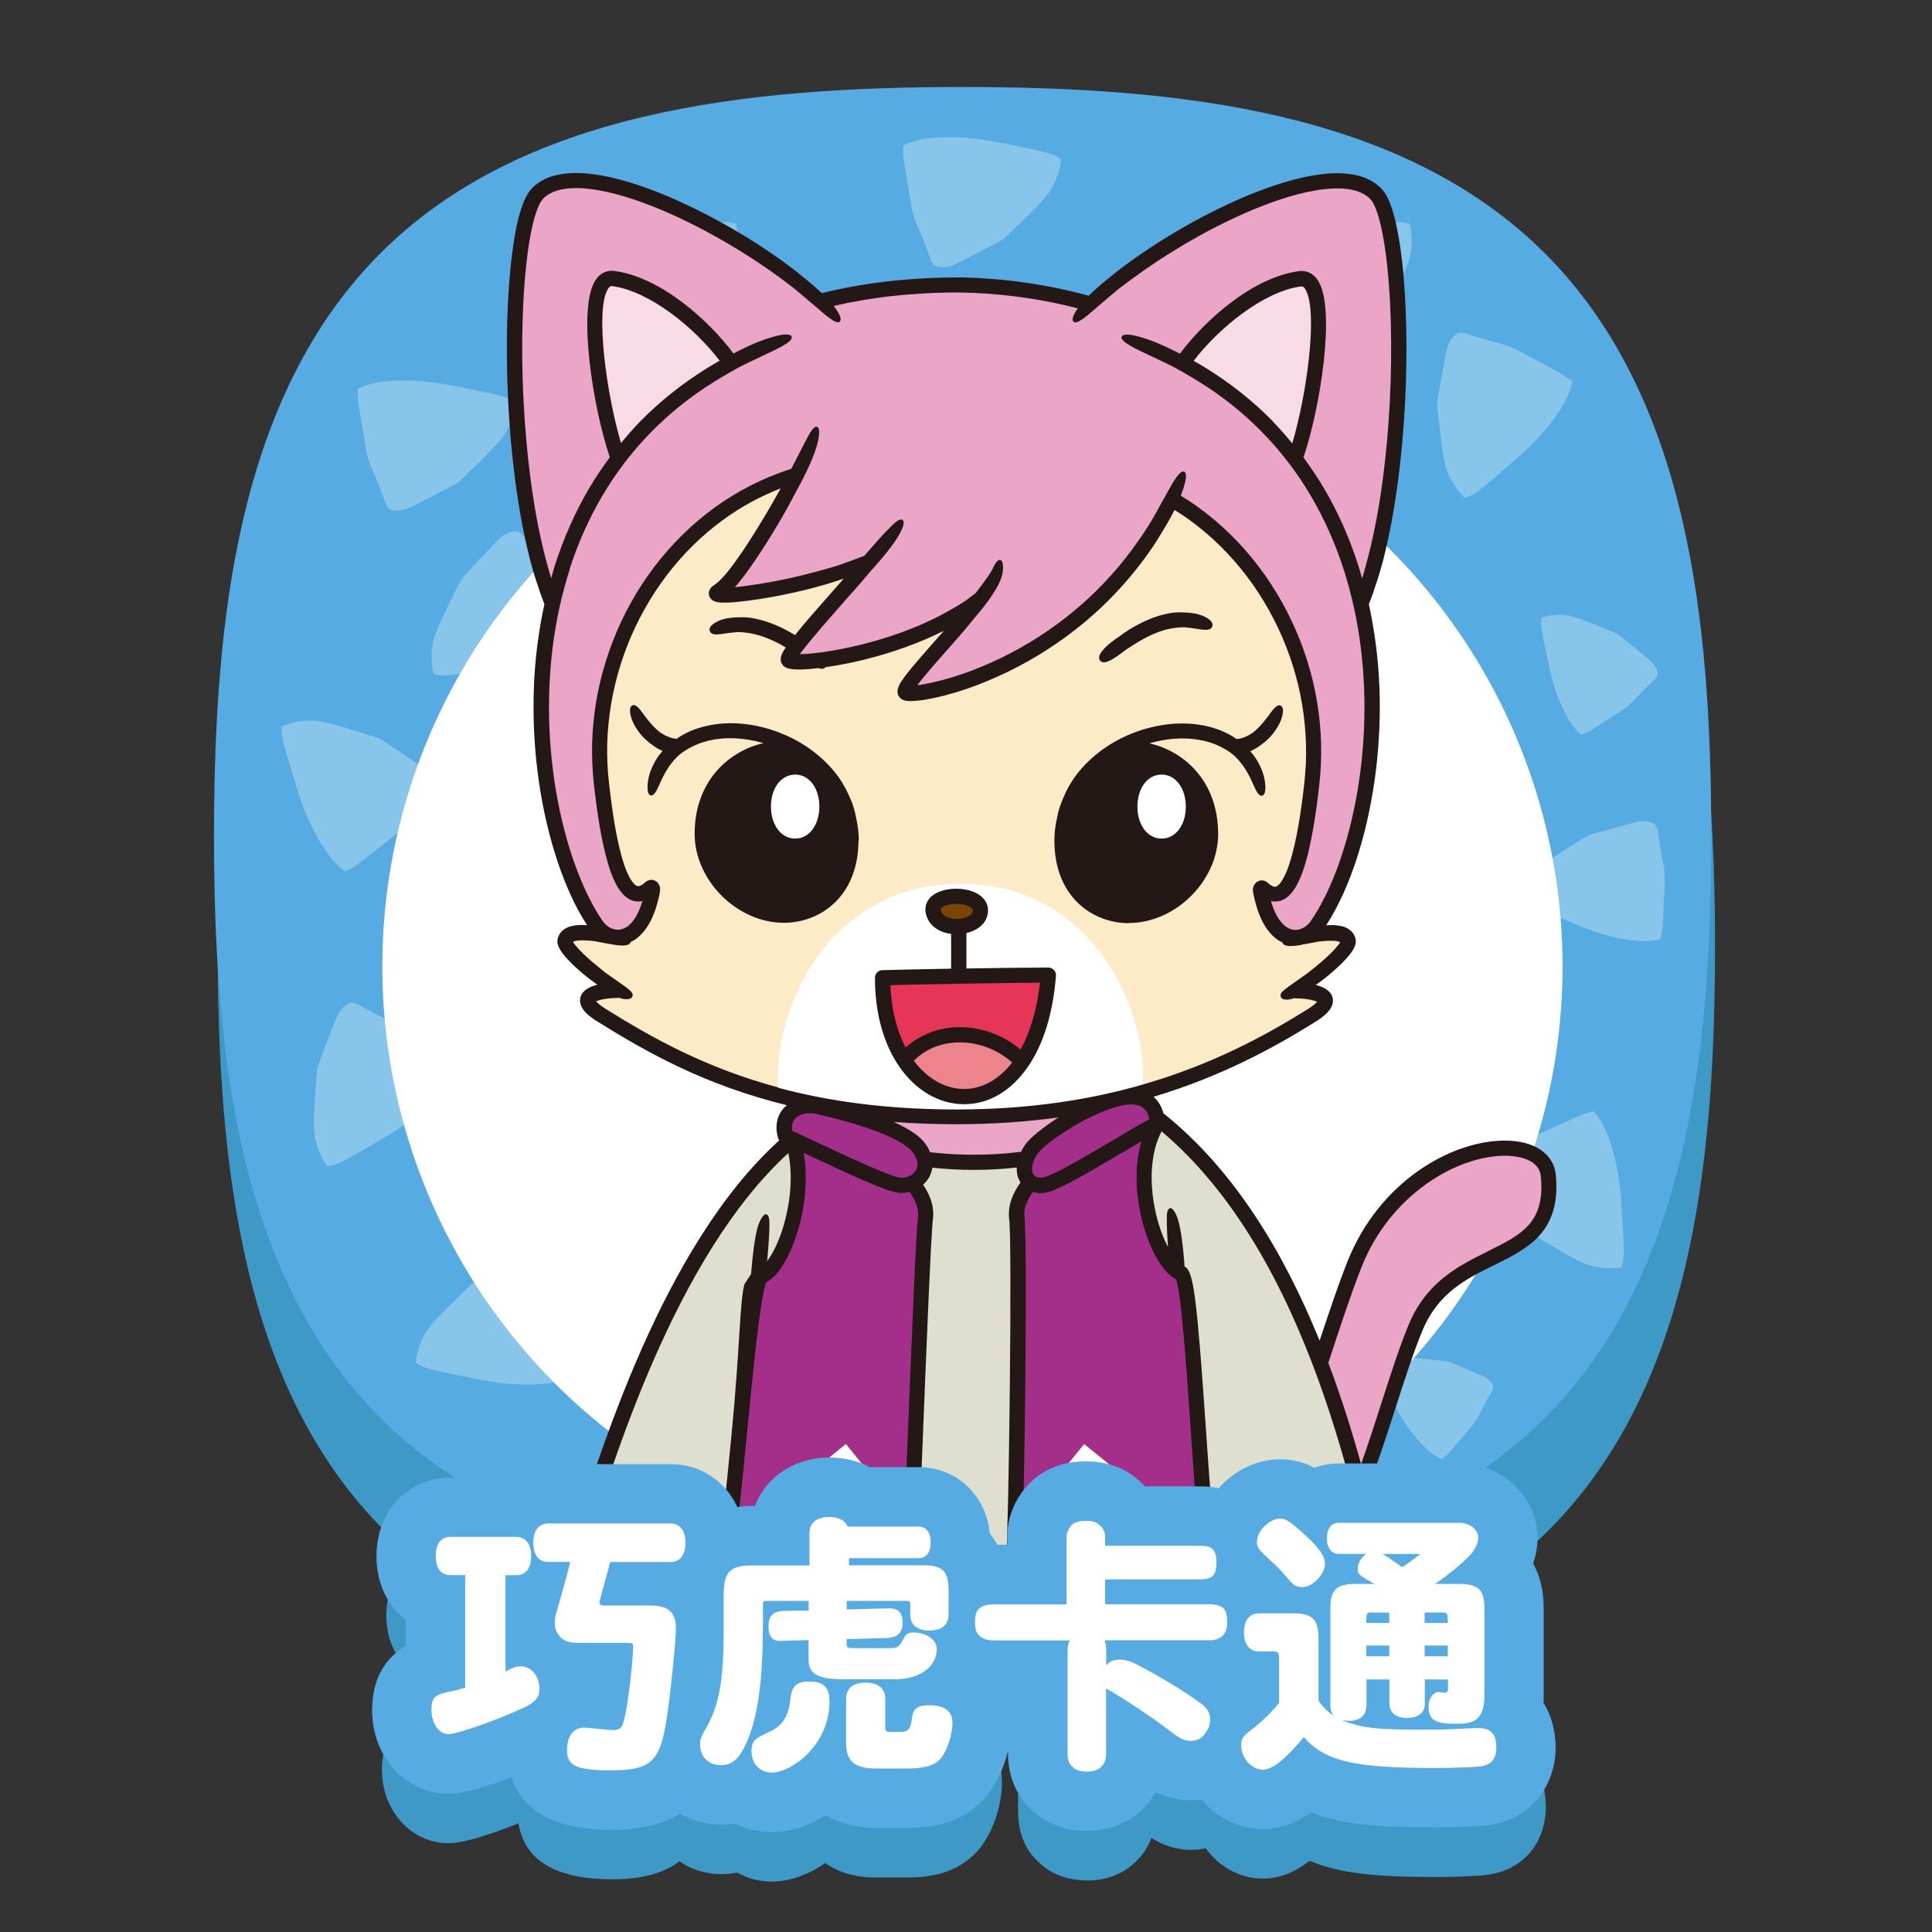 <?xml version="1.0" encoding="UTF-8"?>
<svg xmlns="http://www.w3.org/2000/svg" xmlns:xlink="http://www.w3.org/1999/xlink" viewBox="0 0 195 195">
  <rect x="0" y="0" width="195" height="195" fill="#333333" stroke="none"/>
  <defs>
    <style>
      .cls-1 {
        fill: none;
      }

      .cls-2 {
        fill: #f9dbe8;
      }

      .cls-3 {
        fill: #ed848c;
      }

      .cls-4 {
        opacity: .3;
      }

      .cls-4, .cls-5 {
        fill: #fff;
      }

      .cls-6 {
        fill: #51bfb7;
      }

      .cls-7 {
        fill: #dfdfcf;
      }

      .cls-8 {
        clip-path: url(#clippath-1);
      }

      .cls-9 {
        fill: #fdebc7;
      }

      .cls-10 {
        fill: #231815;
      }

      .cls-11 {
        fill: #3e99c6;
      }

      .cls-12 {
        fill: #a42f8b;
      }

      .cls-13 {
        fill: #784600;
      }

      .cls-14 {
        fill: #eaa5c7;
      }

      .cls-15 {
        fill: #e63556;
      }

      .cls-16 {
        fill: #56ace2;
      }

      .cls-17 {
        fill: #baa0ca;
      }

      .cls-18 {
        clip-path: url(#clippath);
      }
    </style>
    <clipPath id="clippath">
      <path class="cls-1" d="M22.69,85.28c0,21.91,2.42,44.41,16.78,58.77,14.36,14.36,36.86,16.79,58.77,16.8s44.41-2.42,58.77-16.78c14.36-14.36,16.79-36.86,16.8-58.77,0-21.91-2.42-44.41-16.78-58.77s-36.86-16.79-58.77-16.8c-21.91,0-44.41,2.42-58.77,16.78-14.36,14.36-16.79,36.86-16.8,58.77Z"/>
    </clipPath>
    <clipPath id="clippath-1">
      <path class="cls-1" d="M21.98,85.33c0,21.91,2.42,44.41,16.78,58.77,14.36,14.36,36.86,16.79,58.77,16.8,21.91,0,44.41-2.42,58.77-16.78,14.36-14.36,16.79-36.86,16.8-58.77,0-21.91-2.42-44.41-16.78-58.77-14.36-14.36-36.86-16.79-58.77-16.8-21.91,0-44.41,2.42-58.77,16.78-14.36,14.36-16.79,36.86-16.8,58.77Z"/>
    </clipPath>
  </defs>
  <g id="list-pic">
    <g>
      <path class="cls-11" d="M21.98,95.67c0,21.91,2.42,44.41,16.78,58.77,14.36,14.36,36.86,16.79,58.77,16.8,21.91,0,44.41-2.42,58.77-16.78,14.36-14.36,16.79-36.86,16.8-58.77s-2.42-44.41-16.78-58.77c-14.36-14.36-36.86-16.79-58.77-16.8-21.91,0-44.41,2.42-58.77,16.78-14.36,14.36-16.79,36.86-16.8,58.77Z"/>
      <path class="cls-16" d="M21.6,84.33c0,21.91,2.42,44.41,16.78,58.77,14.36,14.36,36.86,16.79,58.77,16.8,21.91,0,44.41-2.42,58.77-16.78,14.36-14.36,16.79-36.86,16.8-58.77,0-21.91-2.42-44.41-16.78-58.77-14.36-14.36-36.86-16.79-58.77-16.8-21.91,0-44.41,2.42-58.77,16.78-14.36,14.36-16.79,36.86-16.8,58.77Z"/>
      <circle class="cls-5" cx="98.15" cy="97.54" r="59.56"/>
      <g class="cls-18">
        <path class="cls-4" d="M107.11,16.07c-.2,1.55-.74,2.85-1.67,3.91-1.2,1.36-2.54,2.59-3.84,3.86-.26.25-.57.46-.89.62-1.38.73-2.76,1.44-4.15,2.14-.67.34-1.37.48-2.14.27-.48-.36-.56-.95-.77-1.47-.29-.72-.54-1.46-.87-2.17-.37-.81-.65-1.63-.8-2.51-.25-1.54-.53-3.07-.77-4.61-.07-.45-.04-.92-.06-1.42,1.09-.54,2.2-.73,3.34-.8,1.98-.13,3.94.04,5.89.41,1.43.27,2.86.56,4.28.87.56.12,1.11.28,1.65.45.24.08.45.25.78.44Z"/>
        <path class="cls-4" d="M43.76,68.02c-.33-1.53-.26-2.94.27-4.24.67-1.68,1.53-3.29,2.33-4.92.16-.32.39-.62.63-.89,1.06-1.14,2.12-2.28,3.2-3.41.51-.54,1.13-.91,1.93-.97.57.18.84.71,1.22,1.13.52.58,1,1.2,1.54,1.76.62.63,1.16,1.32,1.59,2.1.75,1.37,1.53,2.72,2.27,4.09.22.4.35.86.53,1.31-.85.87-1.83,1.42-2.88,1.87-1.82.78-3.73,1.28-5.69,1.58-1.44.22-2.88.42-4.32.61-.57.07-1.14.11-1.71.13-.25,0-.5-.08-.89-.15Z"/>
        <path class="cls-4" d="M153.49,90.47c.48-1.36,1.22-2.43,2.26-3.21,1.34-1,2.79-1.85,4.21-2.74.28-.18.6-.3.92-.39,1.38-.39,2.77-.76,4.16-1.13.66-.17,1.33-.17,1.98.17.37.41.32.97.41,1.48.12.71.2,1.43.36,2.12.18.8.27,1.6.23,2.42-.07,1.44-.11,2.87-.2,4.31-.02.42-.14.84-.22,1.29-1.09.28-2.13.23-3.17.08-1.81-.27-3.55-.8-5.24-1.51-1.24-.52-2.47-1.06-3.69-1.61-.48-.22-.95-.46-1.4-.73-.2-.12-.36-.31-.62-.55Z"/>
        <path class="cls-4" d="M41.95,137.52c.2-1.55.74-2.85,1.67-3.91,1.2-1.36,2.54-2.59,3.84-3.86.26-.25.57-.46.89-.62,1.38-.73,2.76-1.44,4.15-2.14.67-.34,1.37-.48,2.14-.27.48.36.56.95.77,1.47.29.72.54,1.46.87,2.17.37.81.65,1.63.8,2.51.25,1.54.53,3.07.77,4.61.07.45.04.92.06,1.42-1.09.54-2.2.73-3.34.8-1.98.13-3.94-.04-5.89-.41-1.43-.27-2.86-.56-4.28-.87-.56-.12-1.11-.28-1.65-.45-.24-.08-.45-.25-.78-.44Z"/>
        <path class="cls-4" d="M74.29,22.57c.33,1.53.26,2.94-.27,4.24-.67,1.68-1.53,3.29-2.33,4.92-.16.32-.39.62-.63.89-1.06,1.14-2.12,2.28-3.2,3.41-.51.54-1.13.91-1.93.97-.57-.18-.84-.71-1.22-1.13-.52-.58-1-1.2-1.54-1.76-.62-.63-1.16-1.32-1.59-2.1-.75-1.37-1.53-2.72-2.27-4.09-.22-.4-.35-.86-.53-1.31.85-.87,1.83-1.42,2.88-1.87,1.82-.78,3.73-1.28,5.69-1.58,1.44-.22,2.88-.42,4.32-.61.57-.07,1.14-.11,1.71-.13.25,0,.5.08.89.15Z"/>
        <path class="cls-4" d="M138.96,137.91c.94-.6,1.9-.91,2.91-.88,1.3.03,2.59.2,3.88.33.26.03.51.1.75.2,1.03.42,2.06.85,3.08,1.29.49.21.89.53,1.13,1.05.03.43-.27.74-.45,1.1-.26.49-.56.97-.79,1.47-.27.58-.6,1.11-1.01,1.59-.73.84-1.44,1.7-2.18,2.54-.22.25-.49.45-.75.68-.8-.35-1.41-.87-1.98-1.47-.98-1.03-1.79-2.18-2.48-3.42-.51-.91-1-1.82-1.49-2.74-.19-.36-.36-.73-.51-1.11-.07-.17-.07-.36-.12-.63Z"/>
        <path class="cls-4" d="M126.3,69.48c-.88-1.29-1.34-2.63-1.35-4.03,0-1.81.18-3.63.3-5.44.03-.36.13-.72.25-1.06.55-1.46,1.11-2.91,1.68-4.36.27-.69.7-1.27,1.42-1.63.6-.05,1.05.34,1.55.59.7.35,1.37.74,2.09,1.05.81.35,1.57.79,2.26,1.35,1.21.98,2.44,1.94,3.64,2.94.35.29.64.66.99,1.02-.46,1.13-1.16,2.01-1.97,2.82-1.4,1.41-2.98,2.59-4.68,3.61-1.25.75-2.51,1.47-3.77,2.19-.5.28-1.01.53-1.53.76-.23.1-.5.11-.88.19Z"/>
        <path class="cls-4" d="M142.29,22.57c.33,1.53.26,2.94-.27,4.24-.67,1.68-1.53,3.29-2.33,4.92-.16.32-.39.62-.63.89-1.06,1.14-2.12,2.28-3.2,3.41-.51.54-1.13.91-1.93.97-.57-.18-.84-.71-1.22-1.13-.52-.58-1-1.2-1.54-1.76-.62-.63-1.16-1.32-1.59-2.1-.75-1.37-1.53-2.72-2.27-4.09-.22-.4-.35-.86-.53-1.31.85-.87,1.83-1.42,2.88-1.87,1.82-.78,3.73-1.28,5.69-1.58,1.44-.22,2.88-.42,4.32-.61.57-.07,1.14-.11,1.71-.13.25,0,.5.08.89.15Z"/>
        <path class="cls-4" d="M147.85,50.27c-1.1-1.11-1.8-2.33-2.07-3.71-.34-1.78-.49-3.6-.7-5.4-.04-.36,0-.73.05-1.09.27-1.53.56-3.07.85-4.59.14-.73.46-1.37,1.09-1.86.58-.16,1.09.14,1.63.29.75.21,1.49.47,2.24.65.87.2,1.69.48,2.47.91,1.37.74,2.75,1.46,4.12,2.22.4.22.75.53,1.16.82-.24,1.19-.77,2.19-1.41,3.13-1.11,1.65-2.45,3.09-3.93,4.4-1.09.96-2.19,1.91-3.31,2.85-.44.37-.9.71-1.37,1.03-.21.14-.47.2-.83.35Z"/>
        <path class="cls-4" d="M155.63,62.31c1.17-.34,2.28-.36,3.32-.02,1.35.43,2.65,1.01,3.96,1.55.26.11.51.27.73.44.95.76,1.89,1.53,2.83,2.31.45.37.77.83.86,1.45-.11.46-.51.7-.81,1.01-.43.43-.88.84-1.29,1.3-.46.52-.97.98-1.55,1.35-1.02.66-2.04,1.34-3.07,1.99-.3.19-.65.32-1,.48-.73-.61-1.21-1.35-1.62-2.15-.71-1.38-1.2-2.84-1.54-4.35-.25-1.11-.49-2.22-.71-3.34-.09-.44-.15-.88-.19-1.32-.02-.2.04-.4.07-.7Z"/>
        <path class="cls-4" d="M163.65,127.92c-1.55.21-2.95.02-4.21-.61-1.62-.81-3.16-1.79-4.72-2.72-.31-.18-.59-.44-.83-.7-1.06-1.15-2.1-2.3-3.13-3.47-.5-.56-.81-1.2-.82-2,.22-.56.78-.78,1.22-1.12.62-.47,1.28-.9,1.87-1.39.68-.57,1.41-1.05,2.22-1.41,1.42-.64,2.83-1.3,4.26-1.93.42-.18.88-.28,1.35-.42.8.91,1.27,1.94,1.63,3.03.63,1.88.97,3.82,1.12,5.8.11,1.45.19,2.9.26,4.36.03.57.02,1.14-.01,1.71-.01.25-.12.5-.22.87Z"/>
        <path class="cls-4" d="M52.07,40.63c-.2,1.55-.74,2.85-1.67,3.91-1.2,1.36-2.54,2.59-3.84,3.86-.26.25-.57.46-.89.62-1.38.73-2.76,1.44-4.15,2.14-.67.34-1.37.48-2.14.27-.48-.36-.56-.95-.77-1.47-.29-.72-.54-1.46-.87-2.17-.37-.81-.65-1.63-.8-2.51-.25-1.54-.53-3.07-.77-4.61-.07-.45-.04-.92-.06-1.42,1.09-.54,2.2-.73,3.34-.8,1.98-.13,3.94.04,5.89.41,1.43.27,2.86.56,4.28.87.56.12,1.11.28,1.65.45.24.08.45.25.78.44Z"/>
        <path class="cls-4" d="M28.47,73.29c1.46-.56,2.86-.71,4.23-.4,1.77.4,3.49,1,5.23,1.53.34.11.67.29.97.49,1.3.86,2.58,1.74,3.86,2.63.61.42,1.07.97,1.26,1.75-.08.59-.57.94-.93,1.38-.5.6-1.03,1.17-1.49,1.8-.53.71-1.12,1.35-1.82,1.89-1.23.96-2.45,1.93-3.69,2.88-.37.28-.79.48-1.22.73-.99-.7-1.69-1.59-2.3-2.56-1.06-1.68-1.84-3.49-2.45-5.37-.44-1.39-.87-2.78-1.28-4.17-.16-.55-.29-1.11-.39-1.67-.05-.25,0-.51.01-.9Z"/>
        <path class="cls-4" d="M33.04,117.73c-.88-1.29-1.35-2.62-1.36-4.03-.01-1.81.17-3.63.3-5.44.02-.36.12-.72.25-1.06.55-1.46,1.11-2.91,1.68-4.36.27-.69.7-1.27,1.42-1.63.6-.05,1.05.34,1.55.59.7.35,1.38.74,2.09,1.04.82.35,1.57.78,2.26,1.34,1.21.98,2.44,1.94,3.64,2.93.35.29.64.66.99,1.02-.45,1.13-1.16,2.01-1.96,2.82-1.39,1.42-2.97,2.59-4.67,3.61-1.25.75-2.51,1.48-3.77,2.2-.5.28-1.01.53-1.53.76-.23.1-.5.11-.88.2Z"/>
      </g>
      <g class="cls-8">
        <g>
          <path class="cls-14" d="M121.01,162.43c.14,2.52.25,5.56.32,8.53,1.42-.74,2.74-1.58,3.95-2.52-.61-1.19-1.62-4.39-2.67-7.85-.51.64-1.04,1.26-1.59,1.84"/>
          <path class="cls-14" d="M136.73,127.59c-1.19,2.99-2.29,6.41-3.46,9.98,1.59,4.21,2.89,8.53,4,12.77,2.24-5.91,3.78-11.82,5.61-16.3,3.69-9.01,14.34-5.73,13.42-15.37-.51-5.34-14.7-3.35-19.57,8.92"/>
          <path class="cls-14" d="M57.86,165.04c-3.79,6.15-3.38,15.35,1.5,19.14,1.98,1.54,3.54,1.69,4.48,1.13.58.14,1.3.21,2.27.18,1.57-.05,2.18-.88,2.03-2.2.39-.12.73-.34.97-.67.5-.68.68-1.18.51-1.71.03-.03.06-.06.08-.09,1.08-1.48.65-2.08-1.43-4.07.27-1.2.53-2.58.84-4.16.28-1.45.41-2.62.43-3.6-2.9-.39-8.89-1.85-11.7-3.95"/>
          <path class="cls-14" d="M126.68,169.08c-.1.94-.13,2.06-.05,3.45.09,1.55.16,2.91.25,4.11-2.48,1.79-3.03,2.31-2.15,3.96.05.1.12.19.19.28-.14.45-.02.93.33,1.6.21.39.55.67.96.83-.35,1.3.14,2.22,1.7,2.49.97.17,1.71.2,2.31.13.85.59,2.34.61,4.44-.53,5.52-2.97,7.09-11.78,4.37-18.37-3.02,1.61-9.68,2.18-12.35,2.05"/>
          <path class="cls-7" d="M116.74,112.79c.04.24.04.47.02.66-3.07,5.22,0,14.13,2.46,15.05,1.23.92,1.92,24.34,2.98,29.33.02.31-.03.6-.16.87.19.63.38,1.25.56,1.87,1.05,3.47,2.07,6.66,2.67,7.85.11.22.21.38.3.45.11.1.52.16,1.12.19,2.67.13,9.33-.44,12.35-2.05,1.06-.57,1.67-1.26,1.5-2.09-.9-4.5-1.94-9.48-3.27-14.59-1.1-4.24-2.41-8.56-4-12.77-3.65-9.66-8.8-18.72-16.52-24.78"/>
          <path class="cls-7" d="M73.14,157.31c1.06-4.99,2.45-27.58,3.68-28.5,2.23-.84,4.97-8.5,3.16-13.82-14.64,12.4-21.37,41.66-23.5,47.09-.42,1.08.19,2.07,1.37,2.96,2.8,2.1,8.79,3.56,11.7,3.95.62.08,1.1.12,1.38.1.46-.03,1.52-2.7,2.73-6.05.12-1.56.23-2.94.33-3.98-.57-.49-.9-1.09-.85-1.74"/>
          <path class="cls-14" d="M92.8,115.91c.27.38.44.76.51,1.11,3.43.42,6.93.41,10.29-.06.12-.34.31-.69.57-1.05.86-1.21,5.78-4.6,9.29-5.16.13-.02.24-.03.36-.04-.03-.02-.07-.04-.1-.06-5,1.28-10.65,2.06-17.18,2.06-4.45,0-8.4-.32-11.96-.88-.14.08-.29.15-.43.23,2.82.72,7.38,2.08,8.64,3.85"/>
          <path class="cls-6" d="M120.85,159.95s-.06.03-.09.05c.04,1.47.04,2.5-.01,2.92-.45,3.67-46.09,1.9-46.39.3-.06-.29-.02-1.71.07-3.83-.16-.11-.31-.22-.44-.34-.1,1.05-.21,2.42-.33,3.98-.48,6.42-.99,15.98-.7,18.6.06.53,1.18.97,2.91,1.32,5.08,1.03,15.38,1.33,19.26,1.18.41-.02.76-.04,1.01-.06.79-.08.49-8.77.99-8.86.47-.09.34,9.02.82,9.04.17,0,.65.02,1.36.05,3.85.15,14.47.52,19.3-.41,1.44-.27,2.37-.66,2.45-1.2.34-1.55.37-6.53.26-11.73-.06-2.97-.18-6.01-.32-8.53-.05-.9-.1-1.74-.15-2.48"/>
          <path class="cls-7" d="M106.62,162c-2.46,0-4.61-.31-4.3-4.3.31-4,.62-32.26.31-34.72-.18-1.4.55-2.6,1.37-3.65-.59-.44-.79-1.32-.4-2.36-3.36.47-6.86.48-10.29.06.24,1.08-.35,1.97-1.21,2.37.8,1.04,1.48,2.21,1.31,3.58-.31,2.46-1.23,28.36-1.54,34.19-.21,4-1.84,4.3-4.3,4.3-2.46,0-7.5-.71-9.95-1.01-1.22-.15-2.36-.53-3.18-1.07-.1,2.13-.13,3.54-.07,3.83.3,1.59,45.94,3.37,46.39-.3.05-.42.05-1.45.01-2.92-.81.49-1.89.84-3.05.99-2.46.31-8.64,1.01-11.1,1.01"/>
          <path class="cls-9" d="M96.94,89.22c13.79,0,19.16,13.5,18.34,21.01h0c6.75-1.92,12.26-4.74,17.07-7.75,3.36-2.1-.19-2.52-1.55-2.52,0-.04.02-.08.02-.13,2.11-1.26,5.45-4.1,5.22-4.92-.23-.81-1.52-1.03-4.32-.42,0-.04.01-.07.02-.11-1.53.7-3.71-.08-4.53-4.57-.03-.16.1-.31.19-.22,1.35,1.21,3.61,1.95,5-10.67,1.25-11.3-4.42-22.91-14.15-28.57-8.57,17.24-26.13,20.16-26.86,19.51-.56-.5,4.5-5.53,7.38-9.25-.03,0-.07,0-.1-.01-7.08,5.41-18.9,6.74-19.12,5.95-.19-.67,4.71-5.96,8.14-9.92-6.58,2.86-17.09,4.1-15.18,3.03,1.6-.9,5.46-7.1,7.84-11.73-13.04,3.96-21.14,17.68-19.68,30.97,1.39,12.61,3.65,11.87,5,10.67.1-.09.22.07.19.22-.82,4.49-3,5.26-4.53,4.57,0,.04.01.07.02.11-2.8-.61-4.09-.39-4.32.42-.23.82,3.11,3.66,5.22,4.92,0,.04.01.08.02.13-1.36,0-4.91.42-1.55,2.52,5.12,3.2,10.65,6.2,17.92,8.12h0c-1.03-7.49,4.28-21.37,18.3-21.37M117.24,78.19c1.47,0,2.44,1.44,2.45,3.23,0,1.78-.97,3.23-2.45,3.23-1.47,0-2.44-1.44-2.44-3.23,0-1.79.97-3.23,2.44-3.23M80.26,78.18c1.47,0,2.44,1.44,2.44,3.23,0,1.78-.98,3.23-2.44,3.23-1.47,0-2.44-1.44-2.45-3.23,0-1.79.97-3.22,2.45-3.23"/>
          <path class="cls-13" d="M98.85,92.41c1.05-2.52-5.39-2.6-4.6-.21.63,1.89,4.03,1.58,4.6.21"/>
          <path class="cls-15" d="M103.18,107.15c1.35-2,2.33-4.88,2.64-8.73-3.16-.02-13.45.18-16.72.27,0,3.5.84,6.29,2.16,8.31,2.85-3.5,8.51-3.37,11.92.15"/>
          <path class="cls-3" d="M91.26,106.99c3.04,4.66,8.58,5.1,11.92.15-3.41-3.52-9.06-3.65-11.92-.15"/>
          <path class="cls-14" d="M65.87,89.81c.03-.16-.1-.31-.19-.22-1.35,1.21-3.61,1.94-5-10.67-1.46-13.3,6.64-27.01,19.68-30.97-2.37,4.63-6.24,10.83-7.84,11.73-1.91,1.07,8.6-.17,15.18-3.03-3.44,3.96-8.33,9.25-8.14,9.92.22.78,12.04-.54,19.12-5.96.03,0,.07,0,.1.01-2.89,3.72-7.94,8.74-7.38,9.25.73.65,18.28-2.28,26.86-19.51,9.73,5.66,15.4,17.27,14.15,28.57-1.39,12.61-3.65,11.87-5,10.67-.09-.09-.22.07-.19.22.82,4.49,3,5.26,4.53,4.57.48-.22.9-.58,1.2-1.02,4.19-6.05,7.29-19.52,4.41-32.4,5.04-12.36,4.6-38.04,1.55-41.36-4.42-4.81-21.65,4.14-28.82,11.05-4.09-1.15-8.52-1.81-13.18-1.89-5.3,0-9.98.59-14.12,1.66-7.31-6.88-24.21-15.59-28.59-10.83-3.05,3.32-3.5,29,1.54,41.36-2.88,12.88.22,26.34,4.4,32.4.29.44.71.81,1.2,1.02,1.53.69,3.7-.08,4.53-4.57M131.21,28.13c3.44-.46,1.5,12.69-.49,18.17-2.83-3.74-6.56-7.05-11.37-9.63,2.26-3.28,7.29-7.93,11.87-8.53M61.9,28.12c4.57.61,9.61,5.25,11.87,8.54-4.81,2.58-8.54,5.89-11.38,9.63-1.99-5.48-3.93-18.63-.49-18.17"/>
          <path class="cls-12" d="M76.82,128.81c-1.23.92-2.62,23.51-3.68,28.5-.06.66.27,1.25.84,1.74.14.12.28.23.44.34.83.54,1.97.92,3.18,1.07,2.46.31,7.5,1.01,9.96,1.01,2.46,0,4.09-.3,4.3-4.3.31-5.84,1.23-31.74,1.54-34.19.17-1.37-.51-2.54-1.31-3.58.87-.4,1.45-1.29,1.21-2.37-.08-.35-.24-.73-.51-1.11-1.26-1.77-5.82-3.13-8.64-3.85-.61-.15-1.14-.28-1.54-.37-2.23-.52-3.95.84-3.34,2.99.16.06.4.17.7.3,0,0,0,0,0,.01,1.81,5.32-.93,12.98-3.16,13.82"/>
          <path class="cls-12" d="M104.17,115.91c-.26.36-.44.71-.57,1.05-.4,1.05-.19,1.92.4,2.36-.82,1.06-1.55,2.26-1.37,3.65.31,2.46,0,30.72-.31,34.72-.31,3.99,1.84,4.3,4.3,4.3s8.64-.71,11.1-1.01c1.15-.14,2.23-.49,3.05-.99.03-.02.06-.03.09-.05.55-.35.97-.77,1.18-1.23.12-.27.18-.57.16-.87-1.06-4.99-1.74-28.41-2.97-29.33-2.46-.92-5.53-9.83-2.45-15.05.02-.19.02-.42-.02-.66-.16-1.02-.96-2.24-2.93-2.08-.12.01-.23.02-.36.04-3.51.56-8.43,3.95-9.29,5.16"/>
          <path class="cls-5" d="M86.03,209.62c3.03-3.04,6.97-3.97,9.13-3.1-.2-4.64,0-15.95-.03-22.38-3.88.15-14.19-.14-19.26-1.18-.3,7.58-.14,17.8-.27,22.11,3.16-.55,7.62,1.31,10.43,4.55"/>
          <path class="cls-5" d="M99.53,206.6s.01-.04.02-.05c2.15-.92,6.15,0,9.22,3.07,2.77-3.2,7.17-5.06,10.32-4.57-.18-3.96-.14-13.6-.47-21.16-4.83.92-15.45.56-19.3.41.04,6.5.38,17.73.22,22.28v.02"/>
          <path class="cls-5" d="M78.65,110.59h0c1.86.49,3.83.91,5.94,1.24,3.56.56,7.51.88,11.96.88,6.53,0,12.18-.78,17.17-2.06.53-.13,1.05-.27,1.57-.42h0c.82-7.52-4.55-21.01-18.34-21.01-14.02,0-19.33,13.88-18.3,21.37M98.84,92.41c-.57,1.37-3.97,1.68-4.6-.21-.79-2.39,5.65-2.3,4.6.21M105.82,98.42c-.31,3.84-1.3,6.72-2.64,8.73-3.34,4.95-8.88,4.5-11.92-.15-1.32-2.02-2.17-4.81-2.16-8.31,3.28-.09,13.56-.28,16.72-.27"/>
          <path class="cls-5" d="M80.26,84.64c1.47,0,2.44-1.44,2.44-3.23s-.97-3.23-2.44-3.23c-1.47,0-2.44,1.44-2.45,3.23,0,1.78.97,3.23,2.45,3.23"/>
          <path class="cls-5" d="M117.24,84.64c1.47,0,2.44-1.44,2.45-3.23,0-1.79-.97-3.23-2.45-3.23-1.47,0-2.44,1.45-2.44,3.23s.98,3.23,2.44,3.23"/>
          <path class="cls-2" d="M73.77,36.66c-2.26-3.28-7.29-7.93-11.87-8.54-3.44-.46-1.5,12.69.49,18.17,2.84-3.74,6.57-7.05,11.38-9.63"/>
          <path class="cls-2" d="M130.71,46.3c1.99-5.48,3.94-18.63.49-18.17-4.57.61-9.61,5.25-11.87,8.53,4.81,2.59,8.54,5.9,11.37,9.64"/>
          <path class="cls-17" d="M94.69,189.1c0-1.31.01-2.55.01-3.69-7.84.4-14.55.43-19.35.09-.03,1.2-.06,2.43-.07,3.68,2.46.17,5.15.23,7.84.23,4.22,0,8.41-.16,11.57-.32"/>
          <path class="cls-17" d="M95.08,196.19c0-1.22.01-2.46.02-3.69-7.88.41-14.62.43-19.43.08,0,1.25-.01,2.49-.02,3.68,2.47.17,5.18.24,7.89.24,4.2,0,8.37-.16,11.53-.31"/>
          <path class="cls-17" d="M118.35,189.21c-.03-1.24-.07-2.48-.11-3.68-4.85.32-11.55.28-19.36-.14.01,1.14.03,2.38.05,3.69,3.19.17,7.51.33,11.87.33,2.58,0,5.17-.06,7.55-.21"/>
          <path class="cls-17" d="M118.48,196.29c-.02-1.19-.03-2.43-.06-3.68-4.84.33-11.57.3-19.43-.12.02,1.23.04,2.47.06,3.7,3.18.16,7.44.33,11.75.33,2.63,0,5.26-.06,7.67-.22"/>
          <rect class="cls-5" x="75.09" y="149.4" width="12.67" height="3.07" transform="translate(-76.92 85.07) rotate(-39.07)"/>
          <rect class="cls-5" x="111.84" y="144.6" width="3.07" height="12.67" transform="translate(-75.26 143.73) rotate(-50.9)"/>
          <path class="cls-10" d="M151.92,115.12c-5.5,0-12.73,4.19-15.91,12.19-.97,2.44-1.87,5.15-2.82,8.01-3.57-8.8-8.57-17.21-15.76-22.95-.12-.47-.34-.95-.71-1.38-.08-.09-.18-.19-.29-.29,6.8-2.04,12.08-4.91,16.34-7.57.56-.35,2.06-1.29,1.72-2.48-.2-.68-.91-1.04-1.69-1.24.03-.02.06-.04.07-.05.29-.2.55-.39.78-.57.45-.35.74-.61.74-.61.66-.57,1.3-1.15,1.89-1.9.07-.1.15-.2.22-.31.04-.06.07-.11.11-.18.05-.09.1-.19.13-.28.17-.39.12-.82-.09-1.18-.19-.36-.62-.64-.88-.74-.29-.12-.56-.16-.82-.19,0,0-.46-.06-1.06-.01-.01,0-.03,0-.04,0,.69-1.05,1.25-2.14,1.76-3.26,1.16-2.6,1.97-5.32,2.55-8.08.58-2.76.93-5.56,1.05-8.37.13-2.81.03-5.64-.32-8.43-.18-1.43-.42-2.86-.73-4.27.35-.86.58-1.59.63-1.75.18-.51.33-1,.46-1.42.25-.84.39-1.42.39-1.42.66-2.6,1.12-5.24,1.47-7.89.35-2.65.57-5.31.71-7.97.13-2.66.17-5.33.1-7.99-.08-2.67-.24-5.34-.65-8-.22-1.34-.46-2.67-.97-4.02-.13-.34-.29-.68-.51-1.02-.11-.17-.26-.37-.41-.5-.14-.15-.29-.28-.45-.4-.64-.49-1.38-.78-2.1-.93-1.46-.31-2.88-.19-4.24.03-1.36.23-2.67.59-3.96,1.02-2.56.86-5.01,1.98-7.38,3.23-2.37,1.26-4.65,2.66-6.84,4.21,0,0-.49.34-1.19.87-.35.27-.75.58-1.17.93-.17.14-1.23.95-2.16,1.89-4.1-1.12-8.47-1.77-12.99-1.85-5.28,0-9.9.58-13.95,1.59-.87-.83-1.76-1.52-1.91-1.64-.41-.35-.82-.66-1.16-.93-.7-.53-1.19-.87-1.19-.87-2.19-1.55-4.47-2.95-6.84-4.21-2.37-1.25-4.81-2.37-7.38-3.24-1.28-.43-2.59-.79-3.96-1.02-1.36-.22-2.77-.34-4.23-.03-.73.15-1.47.44-2.11.93-.16.12-.31.25-.45.4-.14.13-.3.34-.4.5-.22.35-.38.69-.51,1.02-.51,1.35-.76,2.68-.97,4.02-.4,2.67-.57,5.34-.65,8-.07,2.67-.03,5.33.1,7.99.13,2.66.36,5.32.71,7.97.35,2.65.81,5.29,1.47,7.89,0,0,.14.58.39,1.43.13.42.28.91.46,1.42.05.15.28.89.63,1.75-.31,1.41-.55,2.83-.73,4.26-.35,2.8-.44,5.62-.32,8.43.12,2.81.47,5.62,1.05,8.38.59,2.76,1.39,5.48,2.55,8.08.5,1.12,1.07,2.21,1.76,3.26-.01,0-.03,0-.04,0-.6-.05-1.06.01-1.06.01-.26.03-.52.08-.82.19-.27.1-.7.38-.88.74-.22.35-.27.79-.1,1.18.04.1.09.19.13.28.04.07.07.12.11.18.07.11.15.21.22.31.59.75,1.23,1.33,1.89,1.9,0,0,.29.26.74.6.23.17.49.37.77.57.02,0,.04.03.07.05-.78.2-1.5.56-1.7,1.24-.34,1.2,1.15,2.13,1.72,2.48,5.05,3.16,10.92,6.44,19.11,8.44-.17.14-.33.29-.47.47-.58.77-.73,1.78-.42,2.84.02.09.07.16.12.24-11.77,10.66-18.2,31.62-21.4,42.04-.64,2.08-1.14,3.73-1.5,4.63-.25.63-.37,1.6.42,2.69.19.25.41.5.67.73,0,0-.01.02-.01.03-.29.51-.54,1.02-.74,1.45-.39.88-.58,1.51-.58,1.51-.93,2.78-1.23,5.77-.81,8.69.21,1.46.61,2.9,1.27,4.25.65,1.35,1.58,2.61,2.78,3.57.59.47,1.23.9,1.95,1.22.72.32,1.56.56,2.49.42.25-.04.5-.11.73-.22.48.09,1.04.15,1.71.15.15,0,.32,0,.48,0,1.62-.05,2.3-.81,2.59-1.44.15-.32.22-.68.23-1.05.31-.18.58-.41.8-.71.56-.77.79-1.39.72-1.99,1.21-1.77.54-2.79-1.33-4.61.08-.38.16-.77.24-1.15.27-1.4.58-2.77.79-4.24,0,0,.08-.49.13-1.26.29.02.52.03.68.02.48-.03.86-.3,1.57-1.87-.34,5.61-.59,11.65-.35,13.74.07.6.42,1.26,2.88,1.85-.16,4.53-.18,9.87-.19,14.32,0,2.56,0,4.89-.04,6.56-1.34.38-2.39,1.17-3.01,2.34-.29.54-.63,1.04-.98,1.53-.2.11-.41.22-.61.35-1.81,1.21-2.63,2.29-3.29,3.16-.37.49-.66.87-1.05,1.16-.69.5-1.38.98-2.05,1.45-.34.23-.67.46-1,.69-1.13.79-1.87,2.17-2.28,3.19h0c-.97,2.39-1.41,5.91-.21,8.43.64,1.33,1.68,2.25,3.01,2.65,3.07.92,6.54,1.39,10.31,1.39h0c6.39,0,13.07-1.41,17.01-3.6,1.54-.86,2.65-1.35,3.45-1.71,2.36-1.05,2.54-1.34,2.78-4.43.03-.35.05-.74.07-1.13.24-4.36.1-10.22-1.03-13.61-.01-.03-.04-.06-.06-.09-.12-2.99-.08-8.39-.04-13.62.02-2.79.04-5.5.03-7.73.11,0,.22-.02.32-.02.39-.04.66-.23.84-.73.15.72.4.89.87.91.1,0,.31.01.62.02.02,2.2.07,4.83.12,7.54.1,5.4.2,10.98.1,13.9-1.08,3.41-1.22,9.15-.98,13.44.02.39.04.78.07,1.13.24,3.1.42,3.39,2.78,4.44.8.36,1.91.85,3.45,1.71,3.94,2.19,10.61,3.6,17.01,3.61,3.78,0,7.25-.47,10.32-1.39,1.33-.4,2.38-1.32,3.01-2.64,1.2-2.52.76-6.04-.21-8.43h0c-.42-1.02-1.15-2.4-2.28-3.2-.32-.23-.66-.46-1-.69-.67-.46-1.36-.94-2.06-1.45h0c-.39-.29-.68-.68-1.05-1.16-.66-.87-1.48-1.95-3.31-3.18-.19-.12-.39-.23-.59-.33-.35-.49-.69-.99-.98-1.53-.65-1.2-1.73-2.01-3.13-2.37-.06-1.68-.09-4.12-.13-6.8-.06-4.07-.12-8.88-.3-13.13,1.85-.45,2.32-1.05,2.41-1.66.33-1.52.38-6.32.28-11.45,1.06-.58,2.06-1.22,3.01-1.91.14.11.39.19.74.25-.04.71-.03,1.17-.03,1.17,0,1.48.13,2.88.2,4.31.02.34.04.69.07,1.04-2.3,1.68-3.16,2.59-2.02,4.72.01.02.03.03.03.05-.05.52.1,1.1.49,1.82.19.35.45.64.77.87-.04.37-.02.74.08,1.08.2.66.77,1.51,2.36,1.78.71.12,1.31.18,1.85.18.14,0,.25-.02.38-.02.21.12.44.2.66.27.91.23,1.75.09,2.51-.12.76-.23,1.44-.54,2.1-.92,1.34-.77,2.45-1.87,3.3-3.12.85-1.24,1.46-2.63,1.86-4.05.81-2.85.88-5.86.31-8.74,0,0-.11-.64-.39-1.57-.11-.34-.24-.73-.4-1.12,1.31-.9,1.44-1.88,1.31-2.57-.81-4.03-1.81-9.04-3.21-14.44,1.06-2.81,1.96-5.59,2.79-8.18.92-2.85,1.78-5.55,2.72-7.83,1.58-3.86,4.48-5.29,7.3-6.67,3.31-1.63,6.73-3.31,6.18-9.07-.2-2.15-2.17-3.48-5.14-3.48M150.2,126.29c-2.92,1.44-6.24,3.07-8.04,7.46-.96,2.34-1.83,5.06-2.76,7.95-.63,1.97-1.29,4.02-2.02,6.08-.93-3.34-2.01-6.79-3.31-10.22.08-.25.16-.49.24-.74,1.06-3.22,2.06-6.26,3.12-8.95,2.89-7.29,9.61-11.22,14.48-11.22.8,0,3.43.15,3.61,2.09.45,4.7-1.98,5.89-5.33,7.54M139.39,165.88c-2.36,2.05-11.81,2.72-13.35,2.38-.58-.91-2.05-5.7-3.2-9.52.1-.31.14-.63.12-.96,0-.03,0-.06-.02-.09-.45-2.14-.85-8-1.24-13.67-.88-12.8-1.22-15.51-2.02-16.12-.04-.03-.08-.04-.12-.06-.04-.57-.16-2.35-.44-3.8-.08-.43-.17-.78-.27-1.09-.11-.29-.2-.48-.29-.64-.18-.3-.34-.39-.47-.36-.14.03-.25.17-.3.52-.02.17-.03.41-.02.68,0,.26,0,.61.02,1.04.02.54.06,1.12.1,1.67-.25-.47-.49-1.01-.72-1.65-.98-2.76-1.51-6.98.07-10.02,14.86,12.55,19.82,37.36,22.53,50.9.02.1.08.38-.39.79M134.51,184.59c-.56.32-1.17.6-1.76.77-.59.17-1.19.24-1.66.11-.46-.13-.75-.41-.87-.86-.09-.32-.07-.69.04-1.07.17-.03.33-.07.49-.14.5-.21.87-.58,1.13-.94.48-.68.7-1.38.87-2.07l.51-.48c.28-.27.58-.58.87-.96.29-.38.58-.83.69-1.4.13-.61-.08-1.18-.31-1.47-.21-.26-.36-.39-.5-.51-.28-.22-.46-.24-.58-.17-.12.07-.18.25-.11.59.03.16.12.41.2.64.05.2.06.36-.03.59-.07.2-.23.44-.43.68,0-.32.01-.65,0-.99.02-.3-.01-2.42-.38-4.05-.38-1.73-.74-2.12-1.01-2.09-.3.04-.46.57-.34,2.27.11,1.6.23,3.59.21,3.87,0,.55-.03,1.07-.08,1.51-.07.88-.21,1.44-.21,1.44-.14.63-.34,1.25-.65,1.67-.15.21-.32.35-.48.42-.16.06-.32.08-.56.02-.48-.1-.79-.38-1.05-.89-.25-.51-.42-1.16-.53-1.82-.23-1.33-.32-2.74-.41-4.15-.07-1.41-.19-2.85-.2-4.21,0,0,0-.41.03-1.04.13,0,.25,0,.38,0,3.09,0,7.98-.65,10.82-1.8.1.29.19.58.26.84.25.85.35,1.44.35,1.44.52,2.64.45,5.42-.28,7.99-.72,2.56-2.2,4.96-4.43,6.24M126.93,184.34c-.12-.41.04-1.08.53-1.95.13.17.28.34.46.5.22.19.48.34.75.46-.12.53-.13,1.11.02,1.68,0,.03.02.06.03.09-.21-.02-.43-.06-.67-.09-.64-.11-1.02-.34-1.12-.68M125.9,181.98c-.37-.7-.43-.96.65-1.84.04.18.08.36.13.54-.3.43-.57.86-.79,1.3M126.26,178.37c-.43.32-.81.62-1.12.91.07-.3.39-.63,1.09-1.18.01.09.02.18.03.27M120.31,182.52c-.17.19-1.58,1.22-11.96,1.21-4.14,0-8.03-.16-9.69-.23-.05,0-.1,0-.15,0-.1-.82-.17-2.61-.22-3.88-.17-4.49-.2-5.18-1.16-5.18-.05,0-.1,0-.14.01-.83.15-.85.8-.98,4.39-.05,1.41-.14,3.68-.32,4.49-.66.04-1.66.07-2.88.07-8.88,0-18.06-.94-19.1-1.95-.25-2.58.19-11.1.63-17.33.08.03.15.07.23.1.17.05.22.06.33.09.19.05.37.09.56.12.37.07.73.13,1.09.18,2.86.39,5.68.57,8.52.75,2.83.17,5.67.28,8.5.37,2.83.08,5.67.12,8.51.12,2.84,0,5.68-.04,8.52-.18,1.42-.07,2.85-.15,4.27-.29,1.43-.14,2.85-.3,4.31-.67.37-.1.74-.21,1.12-.38,0,0,.01,0,.02,0,.31,6.7.46,15.83-.01,18.2M118.17,197.65c.04,2.62.07,4.9.12,6.56-.09,0-.16-.01-.25-.01-3.12,0-6.77,1.71-9.31,4.33-2.17-1.92-4.9-3.09-7.3-3.09-.39,0-.75.03-1.09.09.05-3.12-.04-8.12-.13-12.98-.05-2.68-.09-5.28-.11-7.45,2,.07,5.06.17,8.28.17,4.5,0,7.51-.18,9.52-.48.17,4.17.23,8.87.29,12.86M126.24,212.28c-4.28-.69-8.01.72-13.07,5.05-.26.22-.59.33-.97.33-.96,0-1.98-.66-2.46-1.58.21.19.43.37.69.53.33.21.69.31,1.07.31,1.44,0,2.64-1.49,3.02-2.89.41-1.48-.02-2.78-1.17-3.46-.15-.09-.3-.16-.45-.21,1.74-1.2,3.74-1.88,5.76-1.88,1.75,0,3.45.5,5.03,1.46,1.29.86,2,1.63,2.54,2.33M110.17,213.17c.23-.8,1.02-1.46,1.76-1.46.23,0,.44.06.64.18.71.43.6,1.27.48,1.74-.28,1.01-1.05,1.76-1.54,1.76-.09,0-.17-.02-.26-.08-.92-.58-1.3-1.34-1.07-2.14M118.67,206.95c-3.23,0-6.44,1.49-8.79,4.02-.32.26-.59.59-.81.95-1.63,2.13-1.15,3.92-.72,4.8.72,1.46,2.3,2.47,3.85,2.47.76,0,1.44-.24,1.98-.7,4.01-3.44,6.94-4.84,10.09-4.84,1.21,0,2.46.22,3.81.66.68.5,1.36.96,1.99,1.4.34.23.67.46.99.68.39.27.77.71,1.11,1.27-.31-.02-.61-.03-.93-.03-4.98,0-10.18,2.75-13.65,7.2-.11,0-.21,0-.31,0h0c-5,0-8.67-1.74-11.9-3.28-2.05-.98-4-1.9-6.09-2.33-.17-3.84-.04-9,.88-12.09.37-.11.79-.16,1.25-.16,1.75,0,4.45.84,6.8,3.19.15.15.36.23.57.22.21,0,.41-.1.55-.26,2.24-2.58,5.81-4.39,8.69-4.39,1.13,0,2.61.3,3.44,1.6-.92-.25-1.86-.38-2.81-.38M133.04,226.1c-.45.94-1.15,1.56-2.07,1.84-2.93.88-6.25,1.32-9.87,1.32-6.15,0-12.53-1.34-16.26-3.41-1.61-.89-2.74-1.4-3.57-1.77q-1.68-.75-1.87-3.15s0-.07,0-.1c1.77.43,3.51,1.25,5.34,2.12,3.38,1.61,7.21,3.43,12.56,3.43h0c.24,0,.48,0,.72-.01.23,0,.45-.12.59-.31,3.19-4.25,8.04-6.89,12.65-6.89.58,0,1.15.06,1.7.15.85,2.36.9,5.1.1,6.78M95.5,219.22c-2.09.42-4.04,1.35-6.09,2.33-3.3,1.57-7.04,3.34-12.21,3.28-3.47-4.45-8.67-7.21-13.65-7.21-.31,0-.62.01-.93.03.35-.56.73-1,1.12-1.27.32-.22.65-.45.99-.68.64-.44,1.31-.9,1.99-1.4,1.35-.44,2.6-.66,3.81-.66,3.15,0,6.08,1.4,10.09,4.85.53.46,1.22.7,1.98.7,1.55,0,3.14-1.02,3.85-2.47.43-.88.91-2.67-.73-4.81-2.39-3.11-5.98-4.96-9.59-4.97-.95,0-1.89.13-2.81.38.83-1.3,2.31-1.6,3.44-1.6,2.88,0,6.45,1.81,8.69,4.39.14.16.34.26.55.26.21,0,.42-.07.57-.22,2.35-2.35,5.06-3.19,6.8-3.19.46,0,.89.06,1.25.16.91,3.09,1.05,8.25.87,12.09M93.53,224.07c-.83.37-1.97.88-3.57,1.77-3.73,2.07-10.11,3.41-16.26,3.41h0c-3.62,0-6.95-.45-9.87-1.32-.92-.28-1.62-.89-2.07-1.84-.81-1.69-.75-4.42.1-6.78.55-.09,1.11-.15,1.69-.15,4.61,0,9.46,2.64,12.65,6.9.14.19.36.3.59.31.24,0,.48.01.72.01,5.35,0,9.18-1.82,12.56-3.43,1.83-.87,3.56-1.69,5.34-2.12,0,.03,0,.07,0,.11q-.19,2.4-1.87,3.15M68.55,212.27c.55-.69,1.25-1.46,2.52-2.31,1.61-.98,3.31-1.48,5.06-1.48,2.15,0,4.29.76,6.1,2.12-.28.06-.54.17-.79.32-1.14.69-1.58,1.98-1.17,3.46.39,1.4,1.58,2.89,3.02,2.89.37,0,.71-.1,1.04-.29-.5.42-1.13.68-1.73.68-.39,0-.72-.11-.98-.33-4.26-3.65-7.58-5.21-11.09-5.21-.65,0-1.3.05-1.97.16M84.61,213.51c.23.8-.15,1.56-1.07,2.14-.09.06-.17.08-.26.08-.5,0-1.26-.75-1.54-1.76-.13-.46-.24-1.31.48-1.73.2-.12.41-.18.64-.18.74,0,1.53.65,1.76,1.46M94.34,192.58c-.03,4.83-.06,9.81.02,12.93-.31-.05-.64-.08-.99-.08-2.4,0-5.14,1.17-7.3,3.09-2.55-2.61-6.19-4.33-9.31-4.33-.13,0-.24.02-.37.02.03-1.64.03-3.83.04-6.32,0-4.36.02-9.57.17-14.02,1.01.17,2.25.33,3.79.48,4.34.42,9.41.58,12.42.58.57,0,1.09,0,1.55-.01,0,2.21-.01,4.89-.03,7.66M67.29,184.19c-.15.33-.55.5-1.21.52-.15,0-.3,0-.43,0-.1,0-.19,0-.28,0,0-.02.02-.04.03-.07.22-.54.29-1.1.24-1.64.27-.08.54-.19.77-.34.23-.15.43-.32.6-.51.38.95.45,1.65.27,2.04M68,180.53c.06-.13.11-.26.16-.39.9.96.86,1.24.46,1.81-.16-.47-.38-.95-.62-1.42M68.69,178.43s.02-.09.03-.13c.35.37.57.65.68.87-.21-.23-.45-.48-.71-.74M67.84,175.02c-.28,1.38-.57,2.77-.98,4.05-.2.64-.45,1.25-.77,1.73-.33.47-.68.71-1.16.74-.24.02-.4-.02-.55-.11-.15-.09-.29-.25-.41-.48-.24-.46-.37-1.1-.42-1.74,0,0-.05-.57,0-1.46.01-.44.06-.96.12-1.51.02-.28.41-2.23.74-3.8.35-1.67.25-2.22-.03-2.29-.28-.08-.69.26-1.29,1.93-.59,1.56-.9,3.66-.93,3.95-.05.34-.09.67-.12.98-.16-.27-.29-.53-.34-.73-.05-.24-.03-.4.05-.59.11-.21.24-.44.29-.6.12-.33.09-.51-.03-.6-.11-.09-.29-.09-.59.09-.16.1-.32.2-.57.43-.27.25-.56.79-.52,1.41.03.57.26,1.06.48,1.47.24.42.49.77.73,1.08.17.21.31.39.45.56.07.7.2,1.43.58,2.16.21.4.53.8.99,1.09.15.09.32.16.49.21.05.37.02.74-.11,1.04-.18.43-.51.69-.98.77-.47.08-1.05-.05-1.6-.31-.56-.25-1.1-.61-1.61-1.01-2-1.6-3.1-4.2-3.48-6.83-.38-2.65-.1-5.41.74-7.96,0,0,.18-.57.53-1.38.15-.36.34-.77.55-1.19,2.92,1.83,7.72,3.03,10.64,3.5-.05.75-.13,1.25-.13,1.25-.19,1.34-.51,2.75-.77,4.14M57.43,163.58c-.41-.56-.34-.94-.23-1.21.37-.96.89-2.63,1.54-4.75,3.14-10.26,9.46-30.84,20.83-41.24.57,2.75.04,5.91-.75,8.16-.44,1.23-.94,2.15-1.39,2.75.07-.75.15-1.67.19-2.48.02-.42.03-.77.04-1.04,0-.27,0-.51-.02-.68-.04-.35-.15-.49-.29-.52-.14-.03-.29.06-.48.36-.09.15-.19.35-.3.63-.11.3-.19.65-.28,1.08-.32,1.62-.45,3.66-.48,3.95l-.67,1.02c-.5,1.87-.41,5.95-1.3,15.14-.52,5.34-1.01,10.38-1.44,12.4,0,.03,0,.06-.01.1-.07.77.23,1.49.81,2.11-.09.97-.19,2.17-.29,3.52-.91,2.52-1.8,4.81-2.25,5.46-2.2-.05-11.27-2.09-13.22-4.75M78.56,109.76c-7.36-1.98-12.75-5.01-17.43-7.93-.59-.37-.85-.63-.97-.76.33-.16,1.14-.34,2.11-.34.07,0,.13-.01.2-.03.19.07.37.12.53.14.19.02.32.02.44,0,.23-.04.34-.14.39-.27.05-.13.04-.28-.11-.46-.07-.09-.18-.19-.31-.29-.11-.1-.26-.21-.46-.35l-1.85-1.3-.7-.57-.69-.57c-.61-.53-1.22-1.1-1.67-1.67-.05-.07-.11-.14-.15-.21l-.05-.09.07-.04c.1-.04.25-.07.41-.09,0,0,.29-.04.79-.01.25,0,.55.03.87.07.13.01.93.19,1.74.32.01,0,.03.01.04.01.11.02.23.04.34.05.04,0,.08.01.12.02,1.01.13,1.36-.04,1.43-.31,0,0,0,0,0,0,.25-.12.48-.25.68-.42.98-.8,1.47-1.86,1.83-2.88l.12-.39c.06-.21.13-.47.19-.7.12-.48.21-.97.11-1.26-.07-.11-.1-.23-.19-.33-.05-.06-.12-.12-.2-.17l-.11-.06c-.06-.03-.14-.05-.28-.07-.14,0-.35,0-.64.22-.21.19-.39.32-.58.39-.02.01-.04.02-.08.03h-.01s-.02,0-.03,0c-.02,0-.03,0-.05,0-.06,0-.11-.01-.18-.05-.15-.08-.35-.29-.52-.55-.31-.48-.56-1.1-.76-1.72-.21-.62-.37-1.28-.52-1.94-.3-1.32-.52-2.67-.7-4.03-.18-1.36-.36-2.73-.42-4.07-.06-1.35-.03-2.7.11-4.05.26-2.69.91-5.34,1.89-7.86.99-2.52,2.32-4.9,3.95-7.06,1.63-2.15,3.57-4.08,5.75-5.66,1.78-1.3,3.73-2.36,5.79-3.16l-.61,1.08-.85,1.47c-.79,1.33-1.61,2.65-2.47,3.92-.44.63-.88,1.26-1.35,1.85-.27.32-.34.46-1.01,1.11-.16.14-.33.27-.55.42-.12.07-.17.14-.22.21l-.08.11s-.03.06-.04.09c-.11.25-.08.36-.07.43,0,.04.01.11.07.25.05.11.1.17.16.24.12.13.31.24.6.3.29.06.66.06,1.04.05.19,0,.38-.02.58-.03l.45-.04c.8-.08,1.59-.19,2.37-.31,1.57-.25,3.12-.57,4.65-.95,0,0,.68-.16,1.68-.45.5-.15,1.07-.32,1.68-.53.05-.02.16-.05.32-.1l-.51.58-2.78,3.17c-.46.53-.92,1.07-1.36,1.62l-.25.32c-.07-.04-.11-.07-.11-.07-1.22-.72-2.54-1.33-4.01-1.61,0,0-.32-.07-.81-.11-.25-.02-.53-.02-.83,0-.14,0-1.27,0-2.05.4-.42.2-.63.4-.74.56-.11.17-.11.31-.05.44.05.13.15.24.34.29.2.05.47.04.84-.01.7-.11,1.56-.2,1.68-.2.24.01.47.02.67.05.4.04.66.1.66.1,1.2.23,2.37.75,3.47,1.41l-.07.1c-.09.15-.19.29-.26.44-.15.29-.22.58-.17.8,0,.06.02.12.04.18l.02.05s.03.03.04.04l.05.09c.05.12.15.19.25.26.21.14.54.21.87.24.17.02.34.02.52.02h.2s.14,0,.14,0c.56-.02,1.11-.07,1.65-.14.38.13.6.07.73-.09,0,0,0,0,0,0,1.35-.19,2.68-.46,3.99-.78,2.73-.69,5.41-1.62,7.95-2.89l-.2.23c-.96,1.1-1.94,2.19-2.9,3.33-.24.29-.48.58-.71.88-.07.09-.35.46-.53.75-.18.3-.32.61-.33.86-.01.13,0,.24.04.36.01.06.04.12.09.18l.03.04s.01.03.02.05l.06.07c.16.16.38.29.71.32.32.04.69.01,1.05-.02l.37-.04.29-.04c3.02-.51,5.83-1.56,8.52-2.86,2.69-1.31,5.22-2.94,7.53-4.84,2.31-1.9,4.38-4.09,6.16-6.49,0,0,.4-.53.95-1.34.27-.41.57-.89.88-1.41.11-.18.71-1.13,1.26-2.23.53.33,1.05.67,1.55,1.04,2.18,1.58,4.12,3.51,5.75,5.66,1.63,2.15,2.96,4.54,3.95,7.06.99,2.52,1.63,5.17,1.89,7.86.13,1.34.17,2.7.11,4.05-.06,1.34-.24,2.7-.42,4.07-.19,1.36-.41,2.71-.71,4.03-.15.66-.32,1.31-.53,1.94-.2.62-.45,1.23-.76,1.72-.15.24-.33.44-.48.53-.15.08-.2.09-.36.05-.15-.04-.38-.19-.59-.38l-.02-.02-.06-.05s-.08-.05-.13-.08c-.14-.09-.45-.12-.62-.06-.4.15-.47.34-.57.5-.18.41-.05.69-.06.72l.11.54c.17.71.38,1.43.71,2.13.33.69.77,1.39,1.45,1.93.2.16.43.3.68.42,0,0,0,0,0,0,.07.27.42.44,1.43.31.03,0,.07-.01.1-.02.12,0,.24-.02.36-.05.02,0,.03-.01.05-.02.81-.13,1.6-.31,1.73-.32.32-.03.61-.06.87-.07.5-.02.79.01.79.01.16.02.31.05.41.09l.08.04h0s-.05.09-.05.09c-.04.07-.09.14-.15.21-.45.57-1.06,1.14-1.67,1.67l-.69.57-.71.57-1.84,1.3c-.19.14-.35.26-.46.35-.13.1-.24.2-.31.29-.14.18-.16.33-.11.46.05.13.16.23.39.27.12.02.25.02.44,0,.16-.02.34-.08.53-.14.06.02.13.03.19.03.97,0,1.79.18,2.12.34-.11.14-.38.39-.97.76-4.29,2.68-9.65,5.58-16.61,7.59-5.27,1.52-11.46,2.52-18.8,2.52-7.15,0-13.01-.85-17.98-2.18M71.28,37.21c-2.4,1.5-4.64,3.27-6.63,5.29-.69.71-1.34,1.45-1.97,2.22-1.46-4.9-2.62-13.35-1.34-15.52.19-.32.33-.32.4-.32.02,0,.05,0,.07,0,3.74.5,8.27,4.17,10.83,7.53h-.02c-.81.46-1.34.8-1.34.8M57.49,57.45c.83-2.59,1.94-5.09,3.32-7.43,1.38-2.34,3.04-4.51,4.94-6.44,1.9-1.93,4.04-3.63,6.35-5.06,0,0,.51-.32,1.28-.77.39-.22.83-.48,1.32-.74.24-.14,2.02-.97,3.44-1.65,1.5-.73,1.87-1.12,1.76-1.39-.1-.25-.61-.37-2.26.14-1.55.48-3.36,1.43-3.61,1.57-2.46-3.31-7.32-7.71-12.01-8.33-.09-.01-.19-.02-.27-.02-.5,0-1.2.18-1.72,1.07-1.73,2.93-.17,12.8,1.52,17.75-.73.99-1.42,2.01-2.05,3.07-1.44,2.44-2.59,5.05-3.46,7.74-.15.46-.28.93-.41,1.4-.11-.35-.21-.69-.29-.99l-.37-1.38c-.64-2.53-1.09-5.11-1.43-7.71-.34-2.6-.56-5.22-.7-7.84-.13-2.62-.17-5.25-.1-7.88.08-2.62.24-5.25.63-7.81.2-1.27.45-2.56.88-3.69.11-.28.23-.54.37-.75.08-.11.12-.18.22-.27.09-.1.19-.18.29-.26.41-.31.93-.53,1.5-.65,1.14-.24,2.41-.16,3.65.05,1.25.21,2.5.55,3.72.96,2.45.83,4.84,1.92,7.14,3.14,2.31,1.23,4.54,2.6,6.68,4.1l1.16.84,1.15.87c.21.16,1.64,1.38,2.76,2.34,1.18,1.03,1.67,1.23,1.87,1.03.17-.17.15-.59-.61-1.58,3.74-.87,7.96-1.37,12.75-1.36,4.13.07,8.13.63,11.89,1.6-.59.82-.6,1.19-.44,1.35.21.2.7,0,1.87-1.03,1.12-.97,2.55-2.18,2.76-2.34l1.16-.86,1.16-.84c2.13-1.5,4.37-2.87,6.67-4.1,2.31-1.22,4.69-2.31,7.14-3.13,1.23-.41,2.47-.75,3.72-.96,1.24-.2,2.52-.29,3.66-.05.57.12,1.08.34,1.5.65.1.08.2.16.29.26.1.09.14.15.22.27.14.21.26.47.37.75.43,1.13.68,2.42.88,3.69.39,2.56.55,5.19.63,7.81.07,2.62.03,5.25-.1,7.87-.13,2.62-.36,5.24-.7,7.84-.34,2.6-.8,5.18-1.44,7.71l-.37,1.38c-.08.3-.18.64-.29,1-.13-.47-.26-.94-.41-1.4-.87-2.69-2.01-5.3-3.46-7.74-.62-1.06-1.32-2.08-2.05-3.08,1.69-4.95,3.25-14.82,1.53-17.75-.52-.89-1.22-1.07-1.72-1.07-.09,0-.18,0-.27.02-4.69.62-9.55,5.02-12.01,8.33-.26-.14-2.07-1.09-3.61-1.57-1.65-.51-2.16-.4-2.26-.15-.11.26.26.66,1.76,1.39,1.41.68,3.2,1.51,3.44,1.65.48.26.93.51,1.32.74.77.45,1.28.77,1.28.77,2.31,1.43,4.45,3.13,6.35,5.07,1.9,1.94,3.56,4.1,4.93,6.44,1.38,2.34,2.48,4.84,3.32,7.43.83,2.59,1.41,5.27,1.74,7.98.33,2.71.43,5.45.31,8.18-.12,2.73-.46,5.45-1.02,8.12-.57,2.67-1.35,5.3-2.45,7.77-.55,1.23-1.19,2.43-1.94,3.5-.3.41-.76.72-1.22.81-.47.09-.92-.04-1.33-.36-.68-.55-1.13-1.5-1.43-2.52.48.11,1.08,0,1.46-.27.44-.29.71-.64.93-.98.44-.69.7-1.38.93-2.07.23-.69.41-1.39.56-2.08.31-1.39.54-2.77.73-4.16.18-1.38.37-2.77.43-4.21.06-1.42.03-2.85-.11-4.27-.28-2.83-.95-5.62-1.99-8.27-1.04-2.65-2.44-5.15-4.15-7.42-1.72-2.27-3.76-4.3-6.07-5.98-.59-.43-1.19-.83-1.82-1.21,0-.02.02-.04.02-.06.65-1.71.57-2.25.32-2.36-.26-.12-.69.25-1.53,1.79-.8,1.45-1.81,3.26-1.97,3.5-.31.49-.61.94-.88,1.33-.53.77-.91,1.28-.91,1.28-1.71,2.3-3.69,4.4-5.91,6.22-2.21,1.83-4.64,3.39-7.22,4.65-2.57,1.24-5.32,2.25-8.08,2.72l-.43.06.1-.14c.21-.28.44-.55.67-.83.92-1.11,1.9-2.2,2.87-3.3l1.06-1.22c.31-.37.67-.8,1.04-1.26.18-.24,1.63-1.82,2.45-3.42.21-.43.36-.82.42-1.19.04-.33.04-.54.03-.73-.03-.36-.13-.52-.26-.55-.14-.03-.3.05-.5.35-.1.14-.21.38-.32.62-.11.2-.28.48-.52.82-.35.5-.77,1.06-1.16,1.56-.59.46-1.07.8-1.19.88-.46.29-.9.56-1.29.78-.77.44-1.32.71-1.31.71-2.43,1.23-5.05,2.15-7.71,2.81-1.33.33-2.68.6-4.04.79-.67.09-1.35.16-2.01.18h-.19s.34-.45.34-.45l.64-.8c.44-.53.89-1.06,1.34-1.59l2.76-3.15,1.02-1.15,1.01-1.19c.18-.22,1.57-1.7,2.49-3.05.5-.72.74-1.25.83-1.57.1-.34.05-.51-.06-.59-.11-.08-.29-.07-.58.13-.29.21-.66.58-1.24,1.19-.71.76-1.51,1.69-2.04,2.3-1.32.51-2.62.96-2.85,1.03-.59.18-1.15.34-1.64.47l-1.64.43c-1.5.37-3.01.68-4.53.92-.76.12-1.52.23-2.27.3l-.14.02c.05-.06.36-.42.55-.66.51-.63.97-1.28,1.42-1.94.9-1.31,1.73-2.65,2.53-4.01,0,0,.36-.6.86-1.5.25-.46.53-.98.82-1.54.15-.28,1.28-2.27,1.89-4,.34-.93.43-1.57.44-1.94.01-.39-.08-.55-.21-.6-.13-.05-.3.03-.53.34-.24.32-.5.85-.93,1.67l-1.15,2.24-.15.04c-2.72.88-5.29,2.2-7.6,3.87-2.31,1.68-4.35,3.71-6.07,5.97-1.72,2.27-3.12,4.78-4.15,7.42-1.04,2.65-1.72,5.44-1.99,8.27-.14,1.42-.18,2.84-.11,4.27.06,1.44.25,2.82.43,4.21.19,1.39.41,2.78.73,4.16.16.69.34,1.38.56,2.08.23.69.49,1.39.93,2.07.25.37.55.77,1.08,1.07.26.14.59.24.92.23.08,0,.16,0,.24-.02.04,0,.08-.01.12-.02h.04s-.11.34-.11.34c-.29.87-.73,1.69-1.32,2.16-.41.32-.87.45-1.33.36-.46-.08-.92-.39-1.22-.81-.74-1.07-1.39-2.27-1.93-3.5-1.1-2.47-1.88-5.1-2.45-7.77-.56-2.67-.9-5.39-1.02-8.12-.12-2.73-.02-5.47.31-8.18.33-2.71.91-5.39,1.74-7.98M127.99,89.73s0-.03,0,0M128.46,42.51c-1.99-2.02-4.23-3.8-6.63-5.29,0,0-.53-.34-1.34-.79,0,0-.01,0-.02,0,2.56-3.35,7.09-7.02,10.84-7.52.02,0,.05,0,.07,0,.07,0,.21,0,.39.32,1.28,2.18.13,10.62-1.34,15.52-.63-.76-1.28-1.51-1.97-2.22M126.91,90.17h0s0,0,0,0h0ZM115.73,124.72c.38,1.09,1.42,3.61,2.97,4.4.53,1.34,1.07,9.21,1.47,15,.4,5.94.79,11.55,1.26,13.83.04.99-1.65,2.01-3.8,2.28-2.79.35-8.68,1.01-11.01,1.01-1.43,0-2.43-.12-2.98-.72-.47-.51-.66-1.43-.55-2.75.3-3.89.64-32.25.31-34.87-.12-.93.28-1.78.85-2.59.24.07.49.11.76.11.17,0,.34-.02.52-.04,1.19-.2,3.97-1.81,7.77-4.06.67-.4,1.33-.79,1.91-1.13-.94,3.17-.42,6.85.53,9.55M110.53,164.14c-2.81.13-5.63.17-8.45.17-2.82,0-5.64-.04-8.47-.13-2.82-.08-5.64-.2-8.45-.36-2.81-.17-5.64-.36-8.39-.74-.34-.05-.68-.1-1.01-.17-.16-.03-.33-.06-.48-.1l-.18-.05v-.3s.02-1.04.02-1.04c0-.27.02-.54.03-.81.69.28,1.49.49,2.36.59l1.27.16c2.65.34,6.65.86,8.78.86,2.63,0,4.82-.38,5.07-5.03.11-2.17.31-6.97.53-12.53.36-8.95.81-20.09,1-21.61.17-1.34-.33-2.49-.99-3.48.26-.23.49-.51.65-.82.14-.28.23-.58.28-.89,1.38.14,2.77.22,4.16.22,1.49,0,2.94-.08,4.36-.24-.02.48.07.93.27,1.32.03.06.07.12.11.19-.74,1.05-1.32,2.27-1.14,3.71.31,2.46-.03,30.88-.32,34.56-.14,1.79.18,3.07.96,3.91,1.04,1.12,2.66,1.21,4.11,1.21,2.4,0,8.37-.67,11.2-1.02.81-.1,1.55-.28,2.2-.53v.66s0,.51,0,.51l-.02.36s0,0-.02.01c-.06.05-.18.11-.3.17-.26.12-.57.21-.88.3-1.29.33-2.68.49-4.07.63-1.39.13-2.79.22-4.2.29M77.33,129.43c1.52-.78,2.55-3.29,2.93-4.38.84-2.37,1.39-5.69.85-8.69.22.1.44.21.68.32,4.02,1.89,7.44,3.46,8.73,3.68.17.03.35.04.53.04.26,0,.51-.04.76-.1.56.81.95,1.65.84,2.58-.2,1.58-.63,12.29-1.01,21.73-.22,5.56-.42,10.36-.53,12.52-.18,3.42-1.28,3.57-3.53,3.57-2.04,0-5.98-.51-8.59-.85l-1.27-.16c-2.15-.27-3.84-1.29-3.81-2.28.45-2.14.94-7.18,1.46-12.52.58-5.99,1.38-14.14,1.97-15.47M93.42,115.46c-.55-.77-1.63-1.51-3.22-2.22,2,.15,4.11.23,6.34.23,3.71,0,7.13-.25,10.3-.69-1.61,1.03-2.88,2.08-3.31,2.68-.19.26-.34.53-.47.79-1.55.2-3.16.3-4.8.3h0c-1.47,0-2.93-.09-4.38-.25-.12-.29-.27-.57-.47-.85M116,112.97c-.71.36-1.86,1.04-3.49,2.01-2.48,1.47-6.24,3.7-7.24,3.87-.09.01-.18.02-.26.02-.25,0-.57-.07-.74-.39-.2-.39-.17-1.15.53-2.12.76-1.06,5.51-4.32,8.79-4.84.21-.03.41-.05.59-.05.61,0,1.09.18,1.4.54.25.28.38.64.42.96M121.65,160.34s.04-.04.06-.05c.02.05.03.1.05.15-.03.04-.06.08-.09.11,0-.07-.01-.14-.02-.21M82.44,112.44c7.22,1.67,9.19,3.17,9.73,3.92.45.63.55,1.21.3,1.71-.28.55-1,.89-1.69.78-1.18-.2-5.65-2.3-8.33-3.56-1.06-.5-1.94-.91-2.5-1.16-.07-.46.02-.85.25-1.15.41-.54,1.29-.76,2.25-.54M121.79,162.74c.17-.18.34-.37.5-.55.93,3.02,1.56,4.9,2.03,6.01-.72.53-1.47,1.02-2.26,1.48-.06-2.42-.15-4.84-.26-6.94"/>
          <path class="cls-10" d="M112.24,66.56c.65-.38,1.36-.96,1.47-1.03l.6-.38.59-.37c1.08-.64,2.21-1.16,3.38-1.36,0,0,.26-.05.64-.08.19-.02.41-.03.64-.03.12,0,.95.11,1.63.22.37.05.63.06.82,0,.19-.05.29-.16.34-.29.05-.13.05-.28-.05-.44-.1-.16-.3-.36-.7-.55-.75-.39-1.83-.43-1.98-.43-.29-.02-.57-.02-.81-.01-.48.02-.79.09-.79.09-1.44.25-2.73.86-3.91,1.56,0,0-.26.15-.63.41-.18.13-.39.28-.61.44-.11.08-.94.61-1.46,1.2-.56.62-.54.96-.37,1.17.18.22.52.27,1.21-.13"/>
          <path class="cls-10" d="M86.68,84.82c0-.76-.1-1.49-.25-2.19-.07-.39-.16-.77-.26-1.1-.2-.66-.44-1.15-.5-1.27-.21-.48-.45-.92-.67-1.28-.45-.73-.84-1.16-.84-1.16-1.67-2.01-3.94-3.42-6.38-4.19-2.44-.76-5.15-.92-7.67-.01,0,0-.56.18-1.33.63-.16.09-.33.21-.5.33-.03,0-.06-.03-.09-.03h-.08s-.04,0-.12-.02c-.12-.02-.31-.07-.55-.17-.24-.09-.51-.24-.79-.42-.07-.05-.34-.26-.65-.58-.31-.32-.66-.74-.96-1.15-.61-.87-.93-1.14-1.2-1.02-.13.05-.23.18-.25.43-.02.25.03.67.29,1.25.24.55.64,1.12,1.04,1.53.39.41.76.67.85.74.35.27.72.48,1.05.63.02.01.04.01.06.02-.1.11-.2.23-.3.36-.44.57-.85,1.35-1.05,2.09-.11.39-.15.72-.17.98-.01.26,0,.45.02.6.05.3.16.43.29.46.14.03.29-.04.47-.29.19-.26.36-.7.64-1.3.27-.58.62-1.19.98-1.64.35-.45.68-.75.77-.83.33-.28.67-.51.99-.68.62-.35,1.09-.5,1.09-.51,2.01-.74,4.33-.64,6.45-.02-3.28.72-6.94,3.63-6.95,9.15,0,4.7,4.29,8.98,9.01,8.98,3.62,0,7.52-2.61,7.53-8.34M80.26,78.18c1.47,0,2.44,1.44,2.44,3.23,0,1.78-.98,3.23-2.44,3.23-1.47,0-2.44-1.44-2.45-3.23,0-1.79.97-3.22,2.45-3.23"/>
          <path class="cls-10" d="M113.94,93.16c4.72,0,9.01-4.28,9.01-8.98,0-5.53-3.67-8.44-6.94-9.15,2.12-.62,4.44-.71,6.45.02,0,0,.47.16,1.09.51.31.17.65.4.99.68.08.07.41.37.76.83.36.45.71,1.06.98,1.64.29.61.46,1.05.64,1.31.18.25.34.32.47.29.14-.03.25-.16.3-.46.02-.15.04-.35.02-.6-.02-.27-.06-.59-.17-.98-.2-.74-.61-1.52-1.05-2.09-.1-.13-.2-.25-.3-.36.02,0,.04-.01.06-.02.34-.16.71-.37,1.05-.64.09-.06.46-.32.85-.73.4-.41.8-.98,1.05-1.53.26-.59.31-1.01.29-1.26-.03-.25-.12-.38-.25-.43-.28-.12-.6.15-1.2,1.02-.3.4-.65.83-.96,1.15-.31.32-.58.53-.65.58-.28.19-.55.34-.78.43-.23.1-.43.15-.55.17-.07,0-.07,0-.12.01h-.08s-.06.02-.09.03c-.17-.12-.34-.24-.5-.33-.76-.45-1.33-.62-1.33-.63-2.51-.91-5.22-.74-7.67.01-2.45.77-4.71,2.18-6.38,4.19,0,0-.38.43-.83,1.16-.23.37-.47.8-.67,1.28-.05.12-.29.61-.5,1.27-.11.33-.2.71-.26,1.09-.16.7-.25,1.43-.25,2.2,0,5.73,3.9,8.34,7.52,8.34M117.24,84.64c-1.47,0-2.44-1.44-2.44-3.23s.97-3.23,2.44-3.23c1.47,0,2.44,1.44,2.45,3.23,0,1.78-.97,3.23-2.45,3.23"/>
          <path class="cls-10" d="M90.61,107.42c1.67,2.56,4.11,4.03,6.7,4.03h0c2.51,0,4.82-1.37,6.5-3.87h0c1.54-2.29,2.47-5.35,2.77-9.09.02-.21-.05-.42-.2-.58-.15-.16-.35-.25-.56-.25h-.4c-1.69,0-4.77.04-7.88.09v-3.57s-.02,0-.02,0c.88-.2,1.7-.68,2.03-1.47.27-.64.22-1.29-.13-1.81-.5-.75-1.59-1.2-2.91-1.2-1.24,0-2.29.41-2.78,1.09-.34.47-.42,1.06-.22,1.65.33,1.01,1.27,1.67,2.49,1.82v3.51c-2.84.05-5.51.11-6.94.15-.42.01-.75.35-.75.76,0,3.41.79,6.43,2.29,8.73M97.31,109.91c-1.89,0-3.72-1.03-5.07-2.85,1.18-1.2,2.81-1.85,4.64-1.85,1.92,0,3.81.73,5.28,2.03-1.34,1.73-3.04,2.67-4.85,2.67h0ZM103.01,105.94c-1.72-1.45-3.91-2.27-6.13-2.27-2.09,0-4.03.75-5.47,2.06-.92-1.75-1.45-3.9-1.54-6.3,3.6-.09,11.56-.23,15.1-.25-.3,2.67-.97,4.97-1.97,6.75M94.99,91.69c.16-.23.74-.46,1.53-.46.84,0,1.47.26,1.63.51.03.04.08.13-.01.37-.13.31-.81.64-1.61.64-.62,0-1.35-.21-1.55-.8-.06-.17-.01-.23.01-.27"/>
        </g>
      </g>
    </g>
  </g>
  <g id="list-type">
    <g>
      <g>
        <path class="cls-11" d="M61.78,189.68c-5.68,0-8.85-1.9-9.45-5.65-2.22.89-5.35,2.01-7.04,2.01-3.78,0-6.74-3.26-6.74-7.42,0-2.77,1.14-4.75,3.41-5.92v-3.72c-1.83-1.18-2.97-3.32-2.97-5.91,0-4.56,3.27-6.94,6.5-6.94h5.87c1.09-.86,2.47-1.36,4.03-1.36h12.29c3.78,0,6.53,2.92,6.53,6.95,0,2-.68,3.73-1.83,4.96.49.92.85,2.12.85,3.65,0,1.73-.62,7.58-1.02,10.09-1.03,6.58-4.05,9.26-10.41,9.26h0Z"/>
        <path class="cls-11" d="M77.89,189.91c-1.28,0-2.48-.33-3.5-.91-.55.12-1.08.16-1.57.16h0c-4.08,0-7.15-3.06-7.15-7.11,0-1.77.6-2.96,1.28-4.13.73-1.33,1.1-2.86,1.1-7.37v-3.5c0-5.19,2.82-8.05,7.94-8.05h.94c.74-2.91,3.38-4.89,6.8-4.89,1.4,0,2.69.35,3.76.97h5.21c3.42,0,6.03,2.6,6.24,6.12,1.18,1.29,1.81,3.12,1.81,5.38v2.42c0,1.42-.43,2.72-1.18,3.77-.03.8-.19,1.56-.44,2.27,1.36,1.31,2,3.11,2,4.85,0,2.1-.79,5.09-2.55,7.03-2.18,2.32-5.07,2.58-7.05,2.58h-3.11c-2.21,0-3.89-.57-5.13-1.46-1.7,1.19-3.6,1.87-5.39,1.87Z"/>
        <path class="cls-11" d="M109.71,189.79c-2.48,0-4.06-1-4.99-1.94-.87-.83-1.96-2.38-1.96-4.95v-6.35s-2.48,0-2.48,0c-2.36,0-3.91-.96-4.79-1.77-.91-.81-2.06-2.4-2.06-5.09,0-2.76,1.18-4.34,2.23-5.21.88-.74,2.37-1.57,4.62-1.57h2.38v-1.75c0-1.78.71-3.48,2-4.79.04-.04.08-.08.11-.11,1.23-1.17,2.86-1.76,4.84-1.76,2.27,0,3.75.83,4.65,1.66.31.26.59.55.84.86h6.1c2.6,0,4.14,1.09,5,2.09,1.05,1.18,1.58,2.72,1.58,4.58,0,.64-.06,1.24-.18,1.79.83,1.11,1.25,2.53,1.25,4.23s-.48,3.19-1.42,4.36c-.46.58-1,1.06-1.6,1.45.75,1.01,1.2,2.2,1.31,3.47.01.14.02.29.02.43,0,1.92-.63,3.3-1.28,4.2-1.23,1.95-3.32,3.09-5.68,3.09-1.37,0-2.71-.4-3.99-1.2-.38,1.02-.94,1.77-1.48,2.3-.81.83-2.41,1.99-5.02,1.99h0Z"/>
        <path class="cls-11" d="M127.46,189.61c-3.89,0-7.18-3.4-7.18-7.42,0-3.16,1.73-4.62,3.08-5.66-.51-.35-.97-.78-1.36-1.28-.66-.85-1.46-2.32-1.45-4.5,0-2.33.93-4.29,2.44-5.52-.61-.87-1.13-2.04-1.13-3.59,0-3.85,3.5-7.36,7.34-7.36,1.36,0,2.43.37,3.37.94.77-.34,1.64-.52,2.57-.52h12.13c3.87,0,6.91,2.87,6.91,6.53,0,.88-.19,1.79-.55,2.66.77,1.19,1.18,2.7,1.18,4.48v8.75c0,.29-.01.63-.05,1,.81,1.15,1.27,2.61,1.27,4.27,0,2.89-1.65,6.42-6.31,6.89-.06,0-.16.02-.22.02-1.59.1-3.04.15-4.57.15-5.65,0-9.65-.3-12.74-1.64-1.37,1.06-2.92,1.8-4.73,1.8Z"/>
      </g>
      <path class="cls-16" d="M155.79,171.82c.02-.27.02-.51.02-.7v-8.75c0-1.77-.37-3.31-1.07-4.57.29-.84.45-1.71.45-2.56,0-4.15-3.55-7.53-7.91-7.53h-12.13c-.88,0-1.72.15-2.49.43-.97-.51-2.09-.85-3.45-.85-2.41,0-4.66,1.16-6.21,2.92-.55-.11-1.14-.19-1.8-.19h-5.64c-.2-.21-.41-.42-.63-.61-1.05-.95-2.74-1.91-5.31-1.91-2.8,0-4.56,1.11-5.53,2.04-.05.04-.09.09-.14.13-1.48,1.5-2.29,3.45-2.29,5.49v.75h-1c-.22-.4-.47-.77-.75-1.11-.38-3.89-3.35-6.72-7.21-6.72h-4.94c-1.17-.63-2.55-.97-4.03-.97-3.55,0-6.42,1.97-7.53,4.89h-.21c-.55,0-1.06.04-1.57.1-1.21-2.61-3.71-4.32-6.74-4.32h-12.29c-1.63,0-3.12.5-4.32,1.36h-5.57c-4.34,0-7.5,3.34-7.5,7.94,0,2.75,1.13,5.04,2.97,6.44v2.58c-2.26,1.36-3.41,3.54-3.41,6.53,0,4.72,3.4,8.42,7.74,8.42,1.6,0,4.19-.84,6.33-1.65,1.37,4.3,6.09,5.29,10.16,5.29h0c2.84,0,5.08-.53,6.82-1.63,1.21.7,2.64,1.1,4.21,1.11h0c.4,0,.87-.03,1.39-.12,1.1.56,2.34.87,3.67.87,1.83,0,3.73-.61,5.46-1.69,1.5.86,3.28,1.27,5.06,1.27h3.11c2.17,0,5.33-.29,7.72-2.83.02-.03.05-.05.07-.08,1.22-1.35,2.02-3.15,2.44-4.87v.18c0,2.95,1.28,4.74,2.3,5.7.97.95,2.78,2.18,5.65,2.19h0c2.3,0,4.34-.83,5.78-2.34.37-.38.79-.89,1.17-1.56,1.14.54,2.33.81,3.54.81.37,0,.72-.03,1.08-.08,1.51,1.81,3.74,2.98,6.18,2.98,1.87,0,3.47-.67,4.88-1.66,3.46,1.35,7.63,1.5,12.59,1.5,1.55,0,3.02-.05,4.63-.15.07,0,.19-.02.26-.02,4.98-.5,7.21-4.32,7.21-7.88,0-1.75-.45-3.31-1.25-4.57Z"/>
      <g>
        <path class="cls-5" d="M51.02,158.99v9.72c.63-.36,1.09-.53,1.55-.53,1.06,0,1.88,1,1.88,2.3,0,.86-.41,1.33-1.72,1.94-2.7,1.25-6.62,2.61-7.44,2.61-.98,0-1.74-1.08-1.74-2.42s.33-1.58,2.15-1.94c.19-.03.6-.14,1.25-.33v-11.36s-1.47,0-1.47,0c-.98,0-1.5-.69-1.5-1.92,0-1.25.52-1.94,1.5-1.94h6.6c.98,0,1.53.7,1.53,1.95,0,1.22-.54,1.92-1.53,1.92h-1.06ZM61.59,157.66c-.16.67-1.09,3.92-1.09,4.08,0,.22.16.31.52.31h4.69c1.74,0,2.51.7,2.51,2.28,0,1.33-.57,6.92-.96,9.3-.65,4.17-1.61,5.05-5.48,5.05-3.6,0-4.55-.42-4.55-2.03,0-1.42.65-2.28,1.74-2.28.44,0,2.4.25,2.81.25.71,0,.98-.17,1.14-.78.54-1.86.98-6.69.98-7.55,0-.44-.05-.47-.63-.47h-4.8c-.95,0-1.44-.14-1.85-.53-.41-.39-.63-.92-.63-1.44,0-.36.06-.72.16-1.06.46-1.67,1.04-3.53,1.39-5.14h-2.18c-.98,0-1.53-.69-1.53-1.94,0-1.25.54-1.94,1.53-1.94h12.29c.98,0,1.53.7,1.53,1.95,0,1.25-.55,1.94-1.53,1.94h-6.08Z"/>
        <path class="cls-5" d="M78.87,165.63c-.46,0-1.31,0-1.31-1.47,0-1.03.46-1.53,1.5-1.56.98-.03,1.8-.03,2.56-.05v-.97h-4.28c-.27,0-.33.06-.33.33,0,5.03,0,10.72-1.88,14.44-.65,1.28-1.34,1.81-2.32,1.81-1.31,0-2.15-.83-2.15-2.11,0-.5.11-.78.63-1.67,1.31-2.36,1.74-4.75,1.75-9.83v-3.5c0-2.42.63-3.05,2.94-3.05h5.72s0-3.28,0-3.28c0-1.03.74-1.61,2.02-1.61.93,0,1.63.39,1.83.97h7.14c.79,0,1.25.58,1.25,1.58,0,1.03-.44,1.61-1.25,1.61h-7s0,.72,0,.72h7.52c1.96,0,2.53.58,2.53,2.58v2.42c0,1-.71,1.58-1.94,1.58-1.23,0-1.91-.56-1.93-1.58v-1.08c0-.28-.05-.33-.33-.33h-6.08s0,.86,0,.86c.68,0,3.71-.11,4.33-.11.9,0,1.31.47,1.31,1.47,0,1-.52,1.5-1.64,1.53-3.11.08-3.73.11-4.01.11v.44c0,.44.05.47.9.47h3.16c1.09,0,1.2-.05,1.69-.97.25-.5.49-.61,1.06-.61,1.25,0,2.29.75,2.29,1.67,0,1.78-1.74,3.06-4.17,3.05h-5.34c-3.27,0-3.46-1.03-3.43-2.28v-1.67c-1.96.05-2.34.05-2.7.08h-.05ZM83.72,171.72c0,4.47-3.87,7.19-5.83,7.19-1.17,0-2.04-.89-2.04-2.14,0-1.14.41-1.33,1.96-2.05,1.17-.56,1.8-1.56,1.96-3.17.14-1.39.6-1.83,1.91-1.83,1.47,0,2.04.58,2.04,2ZM89.34,174.19c0,.53.08.61.54.61h1.04c.76,0,1.01-.31,1.12-1.36.11-.97.57-1.33,1.77-1.33,1.53,0,2.32.61,2.32,1.78,0,1.25-.57,2.92-1.25,3.67-.63.67-1.61.94-3.35.94h-3.11c-2.15,0-3.02-.75-3.02-2.53v-4.53c0-1.03.71-1.61,1.96-1.61s1.99.58,1.99,1.61v2.75Z"/>
        <path class="cls-5" d="M109.61,153.5c.64,0,1.09.14,1.34.41.39.29.59.71.59,1.26v.85h9.66c.62,0,1.04.13,1.23.38.23.24.35.67.35,1.29,0,.58-.09,1-.27,1.26-.25.31-.69.46-1.31.46h-9.66s0,2.51,0,2.51h10.52c.66,0,1.14.14,1.42.41.25.22.38.67.38,1.37,0,.57-.11.98-.32,1.23-.32.42-.81.63-1.48.63h-10.57c.11.27.16.63.16,1.07v1.48c.04-.05.06-.09.08-.11.3-.33.74-.49,1.31-.49.54,0,1.14.18,1.82.55,2.61,1.39,4.72,2.67,6.33,3.86.59.4.91.9.96,1.5,0,.6-.14,1.07-.43,1.39-.32.6-.83.9-1.53.9-.45,0-.92-.16-1.42-.49-2.09-1.6-4.3-3.11-6.62-4.51-.23-.11-.4-.21-.51-.3v6.51c0,.64-.15,1.09-.46,1.37-.3.35-.79.52-1.47.52-.7,0-1.2-.17-1.5-.52-.3-.24-.46-.69-.46-1.37v-10.28c0-.47.08-.83.24-1.07h-7.73c-.61,0-1.08-.16-1.42-.47-.29-.25-.43-.72-.43-1.39,0-.69.14-1.15.43-1.37.3-.27.78-.41,1.42-.41h7.38s0-6.75,0-6.75c0-.47.19-.9.56-1.29.27-.25.73-.38,1.39-.38Z"/>
        <path class="cls-5" d="M137.9,172.22c0,.92-.65,1.47-1.72,1.47-.22,0-.44-.03-.76-.08,2.02.81,3.52.97,8.23.97,1.53,0,2.7-.03,3.51-.08.9-.06,1.64-.08,2.07-.08,1.25,0,1.8.61,1.8,1.97,0,1.78-1.31,1.86-1.85,1.92-1.31.08-2.67.14-4.25.14-8.26,0-11.17-.67-13.33-3.11-1.58,1.86-3.03,3.28-4.14,3.28s-2.18-1.17-2.18-2.42c0-.78.11-.92,1.31-1.83.9-.72,1.88-1.69,2.51-2.5v-4.58c0-.47-.14-.61-.57-.61h-1.47c-.95,0-1.5-.69-1.5-1.92,0-1.22.54-1.92,1.5-1.92h3.49c1.93,0,2.53.61,2.53,2.58v6.22c.43.64,1.01,1.22,1.5,1.5-.16-.19-.3-.58-.3-.92v-10.05c0-1.69.68-2.31,2.51-2.3h1.94c-1.53-.86-1.69-.97-1.69-1.5,0-.58.33-1.19.87-1.53h-2.75c-.76,0-1.23-.58-1.23-1.56,0-1.03.44-1.58,1.23-1.58h12.13c1.06,0,1.91.67,1.91,1.53,0,.5-.3,1.14-.74,1.64-.74.83-2.37,2.17-3.62,3h2.37c2.02,0,2.62.58,2.62,2.5v8.75c0,2.86-1.5,2.86-3.05,2.86-1.96,0-2.59-.42-2.59-1.7,0-1.03.6-1.5.95-1.5.11,0,.65.06.76.06.14,0,.25-.14.25-.39v-.94h-2.34v2.44c0,.92-.63,1.44-1.8,1.44-1.12,0-1.77-.53-1.77-1.44v-2.44h-2.32v2.72ZM131.69,154.89c1.44,1.31,2.04,2.17,2.04,2.97,0,1.03-1.25,2.33-2.26,2.33-.63,0-.95-.19-1.58-.97-.44-.56-1.01-1.14-1.99-2.03-.65-.61-1.04-.92-1.04-1.55,0-1.11,1.25-2.36,2.34-2.36.6,0,.98.25,2.48,1.61ZM137.9,167.17h2.32v-1.08h-2.32v1.08ZM138.47,162.75c-.57,0-.57.11-.57,1.06h2.32v-1.05h-1.74ZM139.54,156.84c.65.36,1.31.89,1.99,1.33.74-.44,1.2-.86,1.83-1.33h-3.82ZM146.13,166.09h-2.34v1.08h2.34v-1.08ZM146.13,163.81c0-.94,0-1.06-.57-1.06h-1.77v1.06h2.34Z"/>
      </g>
    </g>
  </g>
</svg>